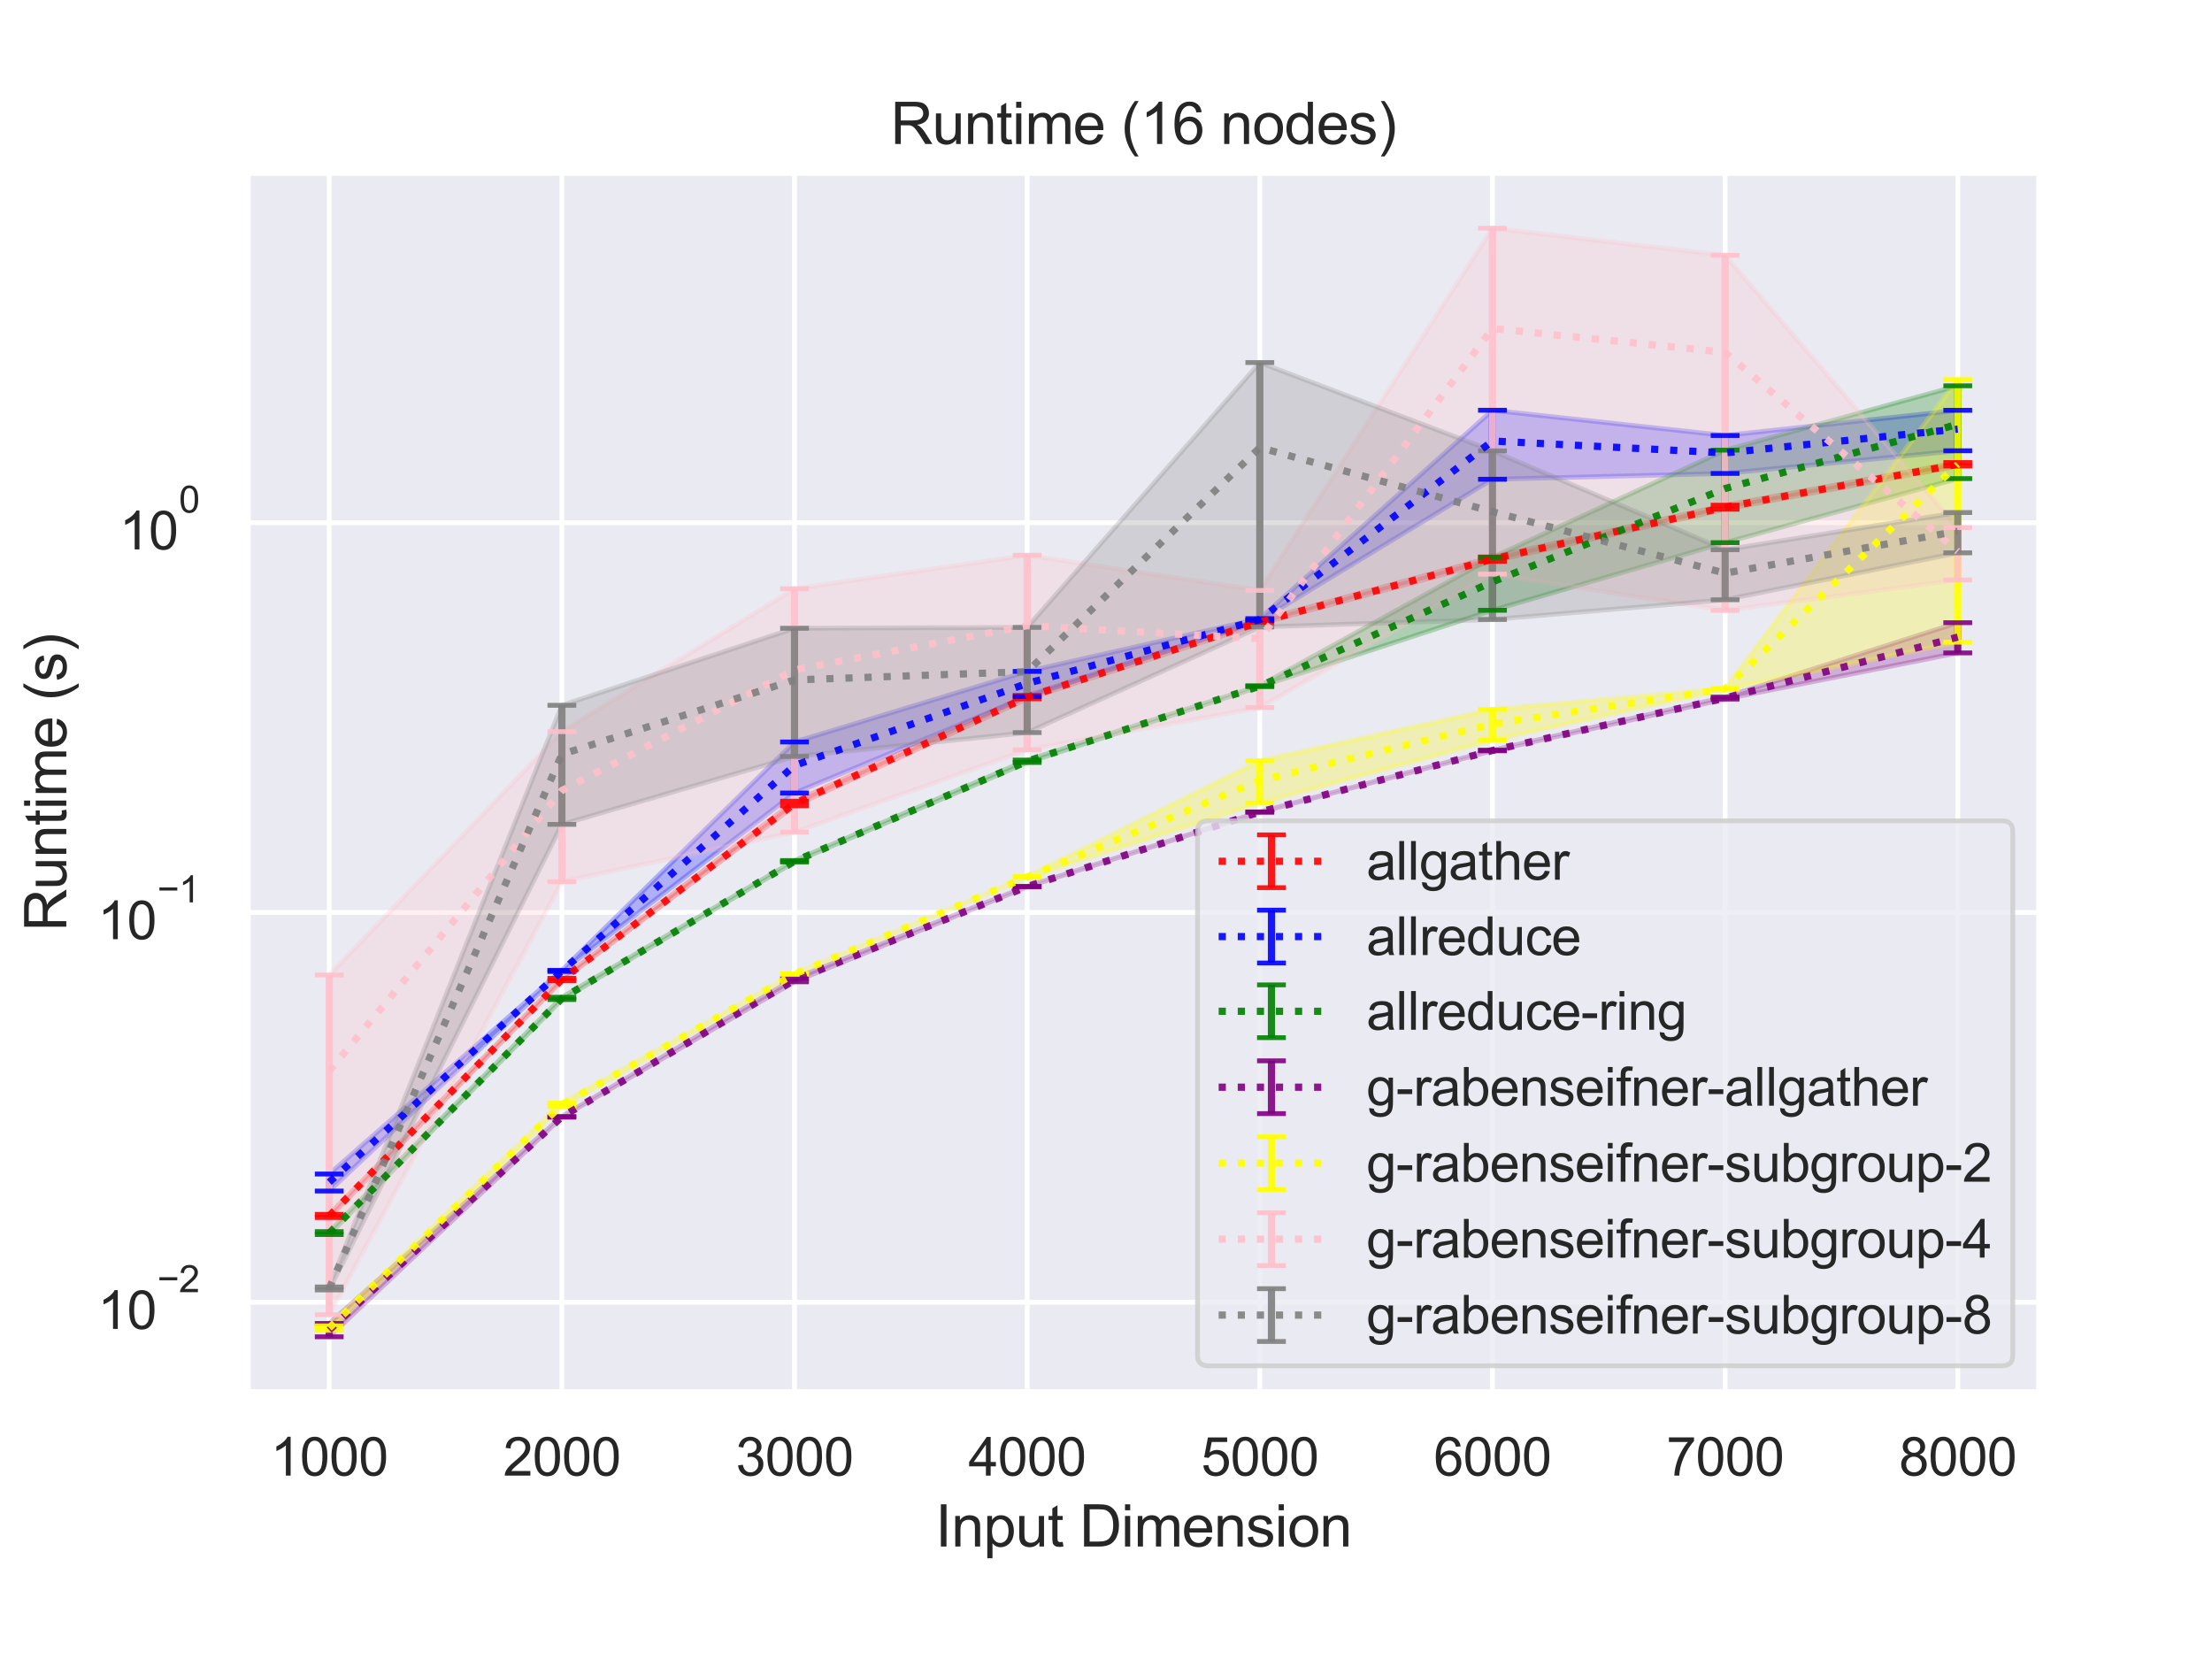 <?xml version="1.0" encoding="utf-8" standalone="no"?>
<!DOCTYPE svg PUBLIC "-//W3C//DTD SVG 1.1//EN"
  "http://www.w3.org/Graphics/SVG/1.1/DTD/svg11.dtd">
<svg height="345.6pt" version="1.1" viewBox="0 0 460.8 345.6" width="460.8pt" xmlns="http://www.w3.org/2000/svg" xmlns:xlink="http://www.w3.org/1999/xlink">
 <defs>
  <style type="text/css">*{stroke-linecap:butt;stroke-linejoin:round;}</style>
 </defs>
 <g id="figure_1">
  <g id="patch_1">
   <path d="M 0 345.6 
L 460.8 345.6 
L 460.8 0 
L 0 0 
z
" style="fill:#ffffff;"/>
  </g>
  <g id="axes_1">
   <g id="patch_2">
    <path d="M 51.62 290.02 
L 424.8 290.02 
L 424.8 36 
L 51.62 36 
z
" style="fill:#eaeaf2;"/>
   </g>
   <g id="matplotlib.axis_1">
    <g id="xtick_1">
     <g id="line2d_1">
      <path clip-path="url(#pfe30caf02a)" d="M 68.583 290.02 
L 68.583 36 
" style="fill:none;stroke:#ffffff;stroke-linecap:round;"/>
     </g>
     <g id="text_1">
      <!-- 1000 -->
      <g style="fill:#262626;" transform="translate(56.349 307.394)scale(0.11 -0.11)">
       <defs>
        <path d="M 2384 0 
L 1822 0 
L 1822 3584 
Q 1619 3391 1289 3197 
Q 959 3003 697 2906 
L 697 3450 
Q 1169 3672 1522 3987 
Q 1875 4303 2022 4600 
L 2384 4600 
L 2384 0 
z
" id="ArialMT-31" transform="scale(0.016)"/>
        <path d="M 266 2259 
Q 266 3072 433 3567 
Q 600 4063 929 4331 
Q 1259 4600 1759 4600 
Q 2128 4600 2406 4451 
Q 2684 4303 2865 4023 
Q 3047 3744 3150 3342 
Q 3253 2941 3253 2259 
Q 3253 1453 3087 958 
Q 2922 463 2592 192 
Q 2263 -78 1759 -78 
Q 1097 -78 719 397 
Q 266 969 266 2259 
z
M 844 2259 
Q 844 1131 1108 757 
Q 1372 384 1759 384 
Q 2147 384 2411 759 
Q 2675 1134 2675 2259 
Q 2675 3391 2411 3762 
Q 2147 4134 1753 4134 
Q 1366 4134 1134 3806 
Q 844 3388 844 2259 
z
" id="ArialMT-30" transform="scale(0.016)"/>
       </defs>
       <use xlink:href="#ArialMT-31"/>
       <use x="55.615" xlink:href="#ArialMT-30"/>
       <use x="111.23" xlink:href="#ArialMT-30"/>
       <use x="166.846" xlink:href="#ArialMT-30"/>
      </g>
     </g>
    </g>
    <g id="xtick_2">
     <g id="line2d_2">
      <path clip-path="url(#pfe30caf02a)" d="M 117.048 290.02 
L 117.048 36 
" style="fill:none;stroke:#ffffff;stroke-linecap:round;"/>
     </g>
     <g id="text_2">
      <!-- 2000 -->
      <g style="fill:#262626;" transform="translate(104.814 307.394)scale(0.11 -0.11)">
       <defs>
        <path d="M 3222 541 
L 3222 0 
L 194 0 
Q 188 203 259 391 
Q 375 700 629 1000 
Q 884 1300 1366 1694 
Q 2113 2306 2375 2664 
Q 2638 3022 2638 3341 
Q 2638 3675 2398 3904 
Q 2159 4134 1775 4134 
Q 1369 4134 1125 3890 
Q 881 3647 878 3216 
L 300 3275 
Q 359 3922 746 4261 
Q 1134 4600 1788 4600 
Q 2447 4600 2831 4234 
Q 3216 3869 3216 3328 
Q 3216 3053 3103 2787 
Q 2991 2522 2730 2228 
Q 2469 1934 1863 1422 
Q 1356 997 1212 845 
Q 1069 694 975 541 
L 3222 541 
z
" id="ArialMT-32" transform="scale(0.016)"/>
       </defs>
       <use xlink:href="#ArialMT-32"/>
       <use x="55.615" xlink:href="#ArialMT-30"/>
       <use x="111.23" xlink:href="#ArialMT-30"/>
       <use x="166.846" xlink:href="#ArialMT-30"/>
      </g>
     </g>
    </g>
    <g id="xtick_3">
     <g id="line2d_3">
      <path clip-path="url(#pfe30caf02a)" d="M 165.513 290.02 
L 165.513 36 
" style="fill:none;stroke:#ffffff;stroke-linecap:round;"/>
     </g>
     <g id="text_3">
      <!-- 3000 -->
      <g style="fill:#262626;" transform="translate(153.279 307.394)scale(0.11 -0.11)">
       <defs>
        <path d="M 269 1209 
L 831 1284 
Q 928 806 1161 595 
Q 1394 384 1728 384 
Q 2125 384 2398 659 
Q 2672 934 2672 1341 
Q 2672 1728 2419 1979 
Q 2166 2231 1775 2231 
Q 1616 2231 1378 2169 
L 1441 2663 
Q 1497 2656 1531 2656 
Q 1891 2656 2178 2843 
Q 2466 3031 2466 3422 
Q 2466 3731 2256 3934 
Q 2047 4138 1716 4138 
Q 1388 4138 1169 3931 
Q 950 3725 888 3313 
L 325 3413 
Q 428 3978 793 4289 
Q 1159 4600 1703 4600 
Q 2078 4600 2393 4439 
Q 2709 4278 2876 4000 
Q 3044 3722 3044 3409 
Q 3044 3113 2884 2869 
Q 2725 2625 2413 2481 
Q 2819 2388 3044 2092 
Q 3269 1797 3269 1353 
Q 3269 753 2831 336 
Q 2394 -81 1725 -81 
Q 1122 -81 723 278 
Q 325 638 269 1209 
z
" id="ArialMT-33" transform="scale(0.016)"/>
       </defs>
       <use xlink:href="#ArialMT-33"/>
       <use x="55.615" xlink:href="#ArialMT-30"/>
       <use x="111.23" xlink:href="#ArialMT-30"/>
       <use x="166.846" xlink:href="#ArialMT-30"/>
      </g>
     </g>
    </g>
    <g id="xtick_4">
     <g id="line2d_4">
      <path clip-path="url(#pfe30caf02a)" d="M 213.978 290.02 
L 213.978 36 
" style="fill:none;stroke:#ffffff;stroke-linecap:round;"/>
     </g>
     <g id="text_4">
      <!-- 4000 -->
      <g style="fill:#262626;" transform="translate(201.743 307.394)scale(0.11 -0.11)">
       <defs>
        <path d="M 2069 0 
L 2069 1097 
L 81 1097 
L 81 1613 
L 2172 4581 
L 2631 4581 
L 2631 1613 
L 3250 1613 
L 3250 1097 
L 2631 1097 
L 2631 0 
L 2069 0 
z
M 2069 1613 
L 2069 3678 
L 634 1613 
L 2069 1613 
z
" id="ArialMT-34" transform="scale(0.016)"/>
       </defs>
       <use xlink:href="#ArialMT-34"/>
       <use x="55.615" xlink:href="#ArialMT-30"/>
       <use x="111.23" xlink:href="#ArialMT-30"/>
       <use x="166.846" xlink:href="#ArialMT-30"/>
      </g>
     </g>
    </g>
    <g id="xtick_5">
     <g id="line2d_5">
      <path clip-path="url(#pfe30caf02a)" d="M 262.442 290.02 
L 262.442 36 
" style="fill:none;stroke:#ffffff;stroke-linecap:round;"/>
     </g>
     <g id="text_5">
      <!-- 5000 -->
      <g style="fill:#262626;" transform="translate(250.208 307.394)scale(0.11 -0.11)">
       <defs>
        <path d="M 266 1200 
L 856 1250 
Q 922 819 1161 601 
Q 1400 384 1738 384 
Q 2144 384 2425 690 
Q 2706 997 2706 1503 
Q 2706 1984 2436 2262 
Q 2166 2541 1728 2541 
Q 1456 2541 1237 2417 
Q 1019 2294 894 2097 
L 366 2166 
L 809 4519 
L 3088 4519 
L 3088 3981 
L 1259 3981 
L 1013 2750 
Q 1425 3038 1878 3038 
Q 2478 3038 2890 2622 
Q 3303 2206 3303 1553 
Q 3303 931 2941 478 
Q 2500 -78 1738 -78 
Q 1113 -78 717 272 
Q 322 622 266 1200 
z
" id="ArialMT-35" transform="scale(0.016)"/>
       </defs>
       <use xlink:href="#ArialMT-35"/>
       <use x="55.615" xlink:href="#ArialMT-30"/>
       <use x="111.23" xlink:href="#ArialMT-30"/>
       <use x="166.846" xlink:href="#ArialMT-30"/>
      </g>
     </g>
    </g>
    <g id="xtick_6">
     <g id="line2d_6">
      <path clip-path="url(#pfe30caf02a)" d="M 310.907 290.02 
L 310.907 36 
" style="fill:none;stroke:#ffffff;stroke-linecap:round;"/>
     </g>
     <g id="text_6">
      <!-- 6000 -->
      <g style="fill:#262626;" transform="translate(298.673 307.394)scale(0.11 -0.11)">
       <defs>
        <path d="M 3184 3459 
L 2625 3416 
Q 2550 3747 2413 3897 
Q 2184 4138 1850 4138 
Q 1581 4138 1378 3988 
Q 1113 3794 959 3422 
Q 806 3050 800 2363 
Q 1003 2672 1297 2822 
Q 1591 2972 1913 2972 
Q 2475 2972 2870 2558 
Q 3266 2144 3266 1488 
Q 3266 1056 3080 686 
Q 2894 316 2569 119 
Q 2244 -78 1831 -78 
Q 1128 -78 684 439 
Q 241 956 241 2144 
Q 241 3472 731 4075 
Q 1159 4600 1884 4600 
Q 2425 4600 2770 4297 
Q 3116 3994 3184 3459 
z
M 888 1484 
Q 888 1194 1011 928 
Q 1134 663 1356 523 
Q 1578 384 1822 384 
Q 2178 384 2434 671 
Q 2691 959 2691 1453 
Q 2691 1928 2437 2201 
Q 2184 2475 1800 2475 
Q 1419 2475 1153 2201 
Q 888 1928 888 1484 
z
" id="ArialMT-36" transform="scale(0.016)"/>
       </defs>
       <use xlink:href="#ArialMT-36"/>
       <use x="55.615" xlink:href="#ArialMT-30"/>
       <use x="111.23" xlink:href="#ArialMT-30"/>
       <use x="166.846" xlink:href="#ArialMT-30"/>
      </g>
     </g>
    </g>
    <g id="xtick_7">
     <g id="line2d_7">
      <path clip-path="url(#pfe30caf02a)" d="M 359.372 290.02 
L 359.372 36 
" style="fill:none;stroke:#ffffff;stroke-linecap:round;"/>
     </g>
     <g id="text_7">
      <!-- 7000 -->
      <g style="fill:#262626;" transform="translate(347.138 307.394)scale(0.11 -0.11)">
       <defs>
        <path d="M 303 3981 
L 303 4522 
L 3269 4522 
L 3269 4084 
Q 2831 3619 2401 2847 
Q 1972 2075 1738 1259 
Q 1569 684 1522 0 
L 944 0 
Q 953 541 1156 1306 
Q 1359 2072 1739 2783 
Q 2119 3494 2547 3981 
L 303 3981 
z
" id="ArialMT-37" transform="scale(0.016)"/>
       </defs>
       <use xlink:href="#ArialMT-37"/>
       <use x="55.615" xlink:href="#ArialMT-30"/>
       <use x="111.23" xlink:href="#ArialMT-30"/>
       <use x="166.846" xlink:href="#ArialMT-30"/>
      </g>
     </g>
    </g>
    <g id="xtick_8">
     <g id="line2d_8">
      <path clip-path="url(#pfe30caf02a)" d="M 407.837 290.02 
L 407.837 36 
" style="fill:none;stroke:#ffffff;stroke-linecap:round;"/>
     </g>
     <g id="text_8">
      <!-- 8000 -->
      <g style="fill:#262626;" transform="translate(395.603 307.394)scale(0.11 -0.11)">
       <defs>
        <path d="M 1131 2484 
Q 781 2613 612 2850 
Q 444 3088 444 3419 
Q 444 3919 803 4259 
Q 1163 4600 1759 4600 
Q 2359 4600 2725 4251 
Q 3091 3903 3091 3403 
Q 3091 3084 2923 2848 
Q 2756 2613 2416 2484 
Q 2838 2347 3058 2040 
Q 3278 1734 3278 1309 
Q 3278 722 2862 322 
Q 2447 -78 1769 -78 
Q 1091 -78 675 323 
Q 259 725 259 1325 
Q 259 1772 486 2073 
Q 713 2375 1131 2484 
z
M 1019 3438 
Q 1019 3113 1228 2906 
Q 1438 2700 1772 2700 
Q 2097 2700 2305 2904 
Q 2513 3109 2513 3406 
Q 2513 3716 2298 3927 
Q 2084 4138 1766 4138 
Q 1444 4138 1231 3931 
Q 1019 3725 1019 3438 
z
M 838 1322 
Q 838 1081 952 856 
Q 1066 631 1291 507 
Q 1516 384 1775 384 
Q 2178 384 2440 643 
Q 2703 903 2703 1303 
Q 2703 1709 2433 1975 
Q 2163 2241 1756 2241 
Q 1359 2241 1098 1978 
Q 838 1716 838 1322 
z
" id="ArialMT-38" transform="scale(0.016)"/>
       </defs>
       <use xlink:href="#ArialMT-38"/>
       <use x="55.615" xlink:href="#ArialMT-30"/>
       <use x="111.23" xlink:href="#ArialMT-30"/>
       <use x="166.846" xlink:href="#ArialMT-30"/>
      </g>
     </g>
    </g>
    <g id="text_9">
     <!-- Input Dimension -->
     <g style="fill:#262626;" transform="translate(194.856 322.169)scale(0.12 -0.12)">
      <defs>
       <path d="M 597 0 
L 597 4581 
L 1203 4581 
L 1203 0 
L 597 0 
z
" id="ArialMT-49" transform="scale(0.016)"/>
       <path d="M 422 0 
L 422 3319 
L 928 3319 
L 928 2847 
Q 1294 3394 1984 3394 
Q 2284 3394 2536 3286 
Q 2788 3178 2913 3003 
Q 3038 2828 3088 2588 
Q 3119 2431 3119 2041 
L 3119 0 
L 2556 0 
L 2556 2019 
Q 2556 2363 2490 2533 
Q 2425 2703 2258 2804 
Q 2091 2906 1866 2906 
Q 1506 2906 1245 2678 
Q 984 2450 984 1813 
L 984 0 
L 422 0 
z
" id="ArialMT-6e" transform="scale(0.016)"/>
       <path d="M 422 -1272 
L 422 3319 
L 934 3319 
L 934 2888 
Q 1116 3141 1344 3267 
Q 1572 3394 1897 3394 
Q 2322 3394 2647 3175 
Q 2972 2956 3137 2557 
Q 3303 2159 3303 1684 
Q 3303 1175 3120 767 
Q 2938 359 2589 142 
Q 2241 -75 1856 -75 
Q 1575 -75 1351 44 
Q 1128 163 984 344 
L 984 -1272 
L 422 -1272 
z
M 931 1641 
Q 931 1000 1190 694 
Q 1450 388 1819 388 
Q 2194 388 2461 705 
Q 2728 1022 2728 1688 
Q 2728 2322 2467 2637 
Q 2206 2953 1844 2953 
Q 1484 2953 1207 2617 
Q 931 2281 931 1641 
z
" id="ArialMT-70" transform="scale(0.016)"/>
       <path d="M 2597 0 
L 2597 488 
Q 2209 -75 1544 -75 
Q 1250 -75 995 37 
Q 741 150 617 320 
Q 494 491 444 738 
Q 409 903 409 1263 
L 409 3319 
L 972 3319 
L 972 1478 
Q 972 1038 1006 884 
Q 1059 663 1231 536 
Q 1403 409 1656 409 
Q 1909 409 2131 539 
Q 2353 669 2445 892 
Q 2538 1116 2538 1541 
L 2538 3319 
L 3100 3319 
L 3100 0 
L 2597 0 
z
" id="ArialMT-75" transform="scale(0.016)"/>
       <path d="M 1650 503 
L 1731 6 
Q 1494 -44 1306 -44 
Q 1000 -44 831 53 
Q 663 150 594 308 
Q 525 466 525 972 
L 525 2881 
L 113 2881 
L 113 3319 
L 525 3319 
L 525 4141 
L 1084 4478 
L 1084 3319 
L 1650 3319 
L 1650 2881 
L 1084 2881 
L 1084 941 
Q 1084 700 1114 631 
Q 1144 563 1211 522 
Q 1278 481 1403 481 
Q 1497 481 1650 503 
z
" id="ArialMT-74" transform="scale(0.016)"/>
       <path id="ArialMT-20" transform="scale(0.016)"/>
       <path d="M 494 0 
L 494 4581 
L 2072 4581 
Q 2606 4581 2888 4516 
Q 3281 4425 3559 4188 
Q 3922 3881 4101 3404 
Q 4281 2928 4281 2316 
Q 4281 1794 4159 1391 
Q 4038 988 3847 723 
Q 3656 459 3429 307 
Q 3203 156 2883 78 
Q 2563 0 2147 0 
L 494 0 
z
M 1100 541 
L 2078 541 
Q 2531 541 2789 625 
Q 3047 709 3200 863 
Q 3416 1078 3536 1442 
Q 3656 1806 3656 2325 
Q 3656 3044 3420 3430 
Q 3184 3816 2847 3947 
Q 2603 4041 2063 4041 
L 1100 4041 
L 1100 541 
z
" id="ArialMT-44" transform="scale(0.016)"/>
       <path d="M 425 3934 
L 425 4581 
L 988 4581 
L 988 3934 
L 425 3934 
z
M 425 0 
L 425 3319 
L 988 3319 
L 988 0 
L 425 0 
z
" id="ArialMT-69" transform="scale(0.016)"/>
       <path d="M 422 0 
L 422 3319 
L 925 3319 
L 925 2853 
Q 1081 3097 1340 3245 
Q 1600 3394 1931 3394 
Q 2300 3394 2536 3241 
Q 2772 3088 2869 2813 
Q 3263 3394 3894 3394 
Q 4388 3394 4653 3120 
Q 4919 2847 4919 2278 
L 4919 0 
L 4359 0 
L 4359 2091 
Q 4359 2428 4304 2576 
Q 4250 2725 4106 2815 
Q 3963 2906 3769 2906 
Q 3419 2906 3187 2673 
Q 2956 2441 2956 1928 
L 2956 0 
L 2394 0 
L 2394 2156 
Q 2394 2531 2256 2718 
Q 2119 2906 1806 2906 
Q 1569 2906 1367 2781 
Q 1166 2656 1075 2415 
Q 984 2175 984 1722 
L 984 0 
L 422 0 
z
" id="ArialMT-6d" transform="scale(0.016)"/>
       <path d="M 2694 1069 
L 3275 997 
Q 3138 488 2766 206 
Q 2394 -75 1816 -75 
Q 1088 -75 661 373 
Q 234 822 234 1631 
Q 234 2469 665 2931 
Q 1097 3394 1784 3394 
Q 2450 3394 2872 2941 
Q 3294 2488 3294 1666 
Q 3294 1616 3291 1516 
L 816 1516 
Q 847 969 1125 678 
Q 1403 388 1819 388 
Q 2128 388 2347 550 
Q 2566 713 2694 1069 
z
M 847 1978 
L 2700 1978 
Q 2663 2397 2488 2606 
Q 2219 2931 1791 2931 
Q 1403 2931 1139 2672 
Q 875 2413 847 1978 
z
" id="ArialMT-65" transform="scale(0.016)"/>
       <path d="M 197 991 
L 753 1078 
Q 800 744 1014 566 
Q 1228 388 1613 388 
Q 2000 388 2187 545 
Q 2375 703 2375 916 
Q 2375 1106 2209 1216 
Q 2094 1291 1634 1406 
Q 1016 1563 777 1677 
Q 538 1791 414 1992 
Q 291 2194 291 2438 
Q 291 2659 392 2848 
Q 494 3038 669 3163 
Q 800 3259 1026 3326 
Q 1253 3394 1513 3394 
Q 1903 3394 2198 3281 
Q 2494 3169 2634 2976 
Q 2775 2784 2828 2463 
L 2278 2388 
Q 2241 2644 2061 2787 
Q 1881 2931 1553 2931 
Q 1166 2931 1000 2803 
Q 834 2675 834 2503 
Q 834 2394 903 2306 
Q 972 2216 1119 2156 
Q 1203 2125 1616 2013 
Q 2213 1853 2448 1751 
Q 2684 1650 2818 1456 
Q 2953 1263 2953 975 
Q 2953 694 2789 445 
Q 2625 197 2315 61 
Q 2006 -75 1616 -75 
Q 969 -75 630 194 
Q 291 463 197 991 
z
" id="ArialMT-73" transform="scale(0.016)"/>
       <path d="M 213 1659 
Q 213 2581 725 3025 
Q 1153 3394 1769 3394 
Q 2453 3394 2887 2945 
Q 3322 2497 3322 1706 
Q 3322 1066 3130 698 
Q 2938 331 2570 128 
Q 2203 -75 1769 -75 
Q 1072 -75 642 372 
Q 213 819 213 1659 
z
M 791 1659 
Q 791 1022 1069 705 
Q 1347 388 1769 388 
Q 2188 388 2466 706 
Q 2744 1025 2744 1678 
Q 2744 2294 2464 2611 
Q 2184 2928 1769 2928 
Q 1347 2928 1069 2612 
Q 791 2297 791 1659 
z
" id="ArialMT-6f" transform="scale(0.016)"/>
      </defs>
      <use xlink:href="#ArialMT-49"/>
      <use x="27.783" xlink:href="#ArialMT-6e"/>
      <use x="83.398" xlink:href="#ArialMT-70"/>
      <use x="139.014" xlink:href="#ArialMT-75"/>
      <use x="194.629" xlink:href="#ArialMT-74"/>
      <use x="222.412" xlink:href="#ArialMT-20"/>
      <use x="250.195" xlink:href="#ArialMT-44"/>
      <use x="322.412" xlink:href="#ArialMT-69"/>
      <use x="344.629" xlink:href="#ArialMT-6d"/>
      <use x="427.93" xlink:href="#ArialMT-65"/>
      <use x="483.545" xlink:href="#ArialMT-6e"/>
      <use x="539.16" xlink:href="#ArialMT-73"/>
      <use x="589.16" xlink:href="#ArialMT-69"/>
      <use x="611.377" xlink:href="#ArialMT-6f"/>
      <use x="666.992" xlink:href="#ArialMT-6e"/>
     </g>
    </g>
   </g>
   <g id="matplotlib.axis_2">
    <g id="ytick_1">
     <g id="line2d_9">
      <path clip-path="url(#pfe30caf02a)" d="M 51.62 271.28 
L 424.8 271.28 
" style="fill:none;stroke:#ffffff;stroke-linecap:round;"/>
     </g>
     <g id="text_10">
      <!-- $\mathdefault{10^{-2}}$ -->
      <g style="fill:#262626;" transform="translate(20.34 276.951)scale(0.11 -0.11)">
       <defs>
        <path d="M 3381 1997 
L 356 1997 
L 356 2522 
L 3381 2522 
L 3381 1997 
z
" id="ArialMT-2212" transform="scale(0.016)"/>
       </defs>
       <use transform="translate(0 0.994)" xlink:href="#ArialMT-31"/>
       <use transform="translate(55.615 0.994)" xlink:href="#ArialMT-30"/>
       <use transform="translate(112.973 70.688)scale(0.7)" xlink:href="#ArialMT-2212"/>
       <use transform="translate(153.852 70.688)scale(0.7)" xlink:href="#ArialMT-32"/>
      </g>
     </g>
    </g>
    <g id="ytick_2">
     <g id="line2d_10">
      <path clip-path="url(#pfe30caf02a)" d="M 51.62 190.084 
L 424.8 190.084 
" style="fill:none;stroke:#ffffff;stroke-linecap:round;"/>
     </g>
     <g id="text_11">
      <!-- $\mathdefault{10^{-1}}$ -->
      <g style="fill:#262626;" transform="translate(20.34 195.756)scale(0.11 -0.11)">
       <use transform="translate(0 0.994)" xlink:href="#ArialMT-31"/>
       <use transform="translate(55.615 0.994)" xlink:href="#ArialMT-30"/>
       <use transform="translate(112.973 70.688)scale(0.7)" xlink:href="#ArialMT-2212"/>
       <use transform="translate(153.852 70.688)scale(0.7)" xlink:href="#ArialMT-31"/>
      </g>
     </g>
    </g>
    <g id="ytick_3">
     <g id="line2d_11">
      <path clip-path="url(#pfe30caf02a)" d="M 51.62 108.888 
L 424.8 108.888 
" style="fill:none;stroke:#ffffff;stroke-linecap:round;"/>
     </g>
     <g id="text_12">
      <!-- $\mathdefault{10^{0}}$ -->
      <g style="fill:#262626;" transform="translate(24.85 114.56)scale(0.11 -0.11)">
       <use transform="translate(0 0.994)" xlink:href="#ArialMT-31"/>
       <use transform="translate(55.615 0.994)" xlink:href="#ArialMT-30"/>
       <use transform="translate(112.973 70.688)scale(0.7)" xlink:href="#ArialMT-30"/>
      </g>
     </g>
    </g>
    <g id="ytick_4"/>
    <g id="ytick_5"/>
    <g id="ytick_6"/>
    <g id="ytick_7"/>
    <g id="ytick_8"/>
    <g id="ytick_9"/>
    <g id="ytick_10"/>
    <g id="ytick_11"/>
    <g id="ytick_12"/>
    <g id="ytick_13"/>
    <g id="ytick_14"/>
    <g id="ytick_15"/>
    <g id="ytick_16"/>
    <g id="ytick_17"/>
    <g id="ytick_18"/>
    <g id="ytick_19"/>
    <g id="ytick_20"/>
    <g id="ytick_21"/>
    <g id="ytick_22"/>
    <g id="ytick_23"/>
    <g id="ytick_24"/>
    <g id="ytick_25"/>
    <g id="ytick_26"/>
    <g id="ytick_27"/>
    <g id="ytick_28"/>
    <g id="ytick_29"/>
    <g id="text_13">
     <!-- Runtime (s) -->
     <g style="fill:#262626;" transform="translate(13.814 194.013)rotate(-90)scale(0.12 -0.12)">
      <defs>
       <path d="M 503 0 
L 503 4581 
L 2534 4581 
Q 3147 4581 3465 4457 
Q 3784 4334 3975 4021 
Q 4166 3709 4166 3331 
Q 4166 2844 3850 2509 
Q 3534 2175 2875 2084 
Q 3116 1969 3241 1856 
Q 3506 1613 3744 1247 
L 4541 0 
L 3778 0 
L 3172 953 
Q 2906 1366 2734 1584 
Q 2563 1803 2427 1890 
Q 2291 1978 2150 2013 
Q 2047 2034 1813 2034 
L 1109 2034 
L 1109 0 
L 503 0 
z
M 1109 2559 
L 2413 2559 
Q 2828 2559 3062 2645 
Q 3297 2731 3419 2920 
Q 3541 3109 3541 3331 
Q 3541 3656 3305 3865 
Q 3069 4075 2559 4075 
L 1109 4075 
L 1109 2559 
z
" id="ArialMT-52" transform="scale(0.016)"/>
       <path d="M 1497 -1347 
Q 1031 -759 709 28 
Q 388 816 388 1659 
Q 388 2403 628 3084 
Q 909 3875 1497 4659 
L 1900 4659 
Q 1522 4009 1400 3731 
Q 1209 3300 1100 2831 
Q 966 2247 966 1656 
Q 966 153 1900 -1347 
L 1497 -1347 
z
" id="ArialMT-28" transform="scale(0.016)"/>
       <path d="M 791 -1347 
L 388 -1347 
Q 1322 153 1322 1656 
Q 1322 2244 1188 2822 
Q 1081 3291 891 3722 
Q 769 4003 388 4659 
L 791 4659 
Q 1378 3875 1659 3084 
Q 1900 2403 1900 1659 
Q 1900 816 1576 28 
Q 1253 -759 791 -1347 
z
" id="ArialMT-29" transform="scale(0.016)"/>
      </defs>
      <use xlink:href="#ArialMT-52"/>
      <use x="72.217" xlink:href="#ArialMT-75"/>
      <use x="127.832" xlink:href="#ArialMT-6e"/>
      <use x="183.447" xlink:href="#ArialMT-74"/>
      <use x="211.23" xlink:href="#ArialMT-69"/>
      <use x="233.447" xlink:href="#ArialMT-6d"/>
      <use x="316.748" xlink:href="#ArialMT-65"/>
      <use x="372.363" xlink:href="#ArialMT-20"/>
      <use x="400.146" xlink:href="#ArialMT-28"/>
      <use x="433.447" xlink:href="#ArialMT-73"/>
      <use x="483.447" xlink:href="#ArialMT-29"/>
     </g>
    </g>
   </g>
   <g id="PolyCollection_1">
    <defs>
     <path d="M 68.583 -92.627 
L 68.583 -91.966 
L 117.048 -141.322 
L 165.513 -177.744 
L 213.978 -200.018 
L 262.442 -215.676 
L 310.907 -228.666 
L 359.372 -239.518 
L 407.837 -248.524 
L 407.837 -249.245 
L 407.837 -249.245 
L 359.372 -240.353 
L 310.907 -229.568 
L 262.442 -216.362 
L 213.978 -200.74 
L 165.513 -178.697 
L 117.048 -141.794 
L 68.583 -92.627 
z
" id="mb823af6710" style="stroke:#ff0000;stroke-opacity:0.25;"/>
    </defs>
    <g clip-path="url(#pfe30caf02a)">
     <use style="fill:#ff0000;fill-opacity:0.25;stroke:#ff0000;stroke-opacity:0.25;" x="0" xlink:href="#mb823af6710" y="345.6"/>
    </g>
   </g>
   <g id="PolyCollection_2">
    <defs>
     <path d="M 68.583 -101.033 
L 68.583 -97.489 
L 117.048 -143.22 
L 165.513 -180.402 
L 213.978 -200.497 
L 262.442 -216.326 
L 310.907 -245.758 
L 359.372 -246.973 
L 407.837 -251.693 
L 407.837 -260.124 
L 407.837 -260.124 
L 359.372 -254.879 
L 310.907 -260.137 
L 262.442 -216.727 
L 213.978 -205.737 
L 165.513 -191.035 
L 117.048 -143.464 
L 68.583 -101.033 
z
" id="m7a25e16de8" style="stroke:#0000ff;stroke-opacity:0.25;"/>
    </defs>
    <g clip-path="url(#pfe30caf02a)">
     <use style="fill:#0000ff;fill-opacity:0.25;stroke:#0000ff;stroke-opacity:0.25;" x="0" xlink:href="#m7a25e16de8" y="345.6"/>
    </g>
   </g>
   <g id="PolyCollection_3">
    <defs>
     <path d="M 68.583 -89.025 
L 68.583 -88.419 
L 117.048 -137.371 
L 165.513 -166.03 
L 213.978 -186.758 
L 262.442 -202.567 
L 310.907 -218.47 
L 359.372 -232.558 
L 407.837 -245.894 
L 407.837 -265.232 
L 407.837 -265.232 
L 359.372 -251.824 
L 310.907 -229.48 
L 262.442 -202.748 
L 213.978 -187.257 
L 165.513 -166.333 
L 117.048 -137.848 
L 68.583 -89.025 
z
" id="m2dcbec5936" style="stroke:#008000;stroke-opacity:0.25;"/>
    </defs>
    <g clip-path="url(#pfe30caf02a)">
     <use style="fill:#008000;fill-opacity:0.25;stroke:#008000;stroke-opacity:0.25;" x="0" xlink:href="#m2dcbec5936" y="345.6"/>
    </g>
   </g>
   <g id="PolyCollection_4">
    <defs>
     <path d="M 68.583 -69.898 
L 68.583 -67.126 
L 117.048 -112.879 
L 165.513 -141.08 
L 213.978 -160.867 
L 262.442 -176.414 
L 310.907 -189.197 
L 359.372 -199.974 
L 407.837 -209.587 
L 407.837 -215.878 
L 407.837 -215.878 
L 359.372 -200.384 
L 310.907 -189.323 
L 262.442 -176.463 
L 213.978 -160.956 
L 165.513 -141.789 
L 117.048 -113.006 
L 68.583 -69.898 
z
" id="md29678f417" style="stroke:#800080;stroke-opacity:0.25;"/>
    </defs>
    <g clip-path="url(#pfe30caf02a)">
     <use style="fill:#800080;fill-opacity:0.25;stroke:#800080;stroke-opacity:0.25;" x="0" xlink:href="#md29678f417" y="345.6"/>
    </g>
   </g>
   <g id="PolyCollection_5">
    <defs>
     <path d="M 68.583 -69.39 
L 68.583 -68.465 
L 117.048 -115.095 
L 165.513 -142.64 
L 213.978 -162.851 
L 262.442 -178.319 
L 310.907 -191.422 
L 359.372 -202.039 
L 407.837 -211.819 
L 407.837 -266.518 
L 407.837 -266.518 
L 359.372 -202.153 
L 310.907 -197.815 
L 262.442 -187.124 
L 213.978 -162.964 
L 165.513 -142.745 
L 117.048 -115.832 
L 68.583 -69.39 
z
" id="ma48da64900" style="stroke:#ffff00;stroke-opacity:0.25;"/>
    </defs>
    <g clip-path="url(#pfe30caf02a)">
     <use style="fill:#ffff00;fill-opacity:0.25;stroke:#ffff00;stroke-opacity:0.25;" x="0" xlink:href="#ma48da64900" y="345.6"/>
    </g>
   </g>
   <g id="PolyCollection_6">
    <defs>
     <path d="M 68.583 -142.482 
L 68.583 -71.722 
L 117.048 -161.929 
L 165.513 -172.246 
L 213.978 -189.376 
L 262.442 -198.211 
L 310.907 -226.002 
L 359.372 -218.438 
L 407.837 -224.774 
L 407.837 -235.689 
L 407.837 -235.689 
L 359.372 -292.411 
L 310.907 -298.054 
L 262.442 -222.607 
L 213.978 -229.938 
L 165.513 -222.954 
L 117.048 -193.184 
L 68.583 -142.482 
z
" id="mbc2e4ddf64" style="stroke:#ffc0cb;stroke-opacity:0.25;"/>
    </defs>
    <g clip-path="url(#pfe30caf02a)">
     <use style="fill:#ffc0cb;fill-opacity:0.25;stroke:#ffc0cb;stroke-opacity:0.25;" x="0" xlink:href="#mbc2e4ddf64" y="345.6"/>
    </g>
   </g>
   <g id="PolyCollection_7">
    <defs>
     <path d="M 68.583 -77.504 
L 68.583 -76.886 
L 117.048 -173.871 
L 165.513 -188.009 
L 213.978 -192.987 
L 262.442 -214.981 
L 310.907 -216.543 
L 359.372 -220.663 
L 407.837 -230.437 
L 407.837 -238.831 
L 407.837 -238.831 
L 359.372 -231.073 
L 310.907 -251.674 
L 262.442 -270.069 
L 213.978 -214.895 
L 165.513 -214.721 
L 117.048 -198.672 
L 68.583 -77.504 
z
" id="m566ad177ff" style="stroke:#808080;stroke-opacity:0.25;"/>
    </defs>
    <g clip-path="url(#pfe30caf02a)">
     <use style="fill:#808080;fill-opacity:0.25;stroke:#808080;stroke-opacity:0.25;" x="0" xlink:href="#m566ad177ff" y="345.6"/>
    </g>
   </g>
   <g id="LineCollection_1">
    <path clip-path="url(#pfe30caf02a)" d="M 68.583 253.634 
L 68.583 252.973 
" style="fill:none;stroke:#ff0000;stroke-opacity:0.9;stroke-width:1.5;"/>
    <path clip-path="url(#pfe30caf02a)" d="M 117.048 204.278 
L 117.048 203.806 
" style="fill:none;stroke:#ff0000;stroke-opacity:0.9;stroke-width:1.5;"/>
    <path clip-path="url(#pfe30caf02a)" d="M 165.513 167.856 
L 165.513 166.903 
" style="fill:none;stroke:#ff0000;stroke-opacity:0.9;stroke-width:1.5;"/>
    <path clip-path="url(#pfe30caf02a)" d="M 213.978 145.582 
L 213.978 144.86 
" style="fill:none;stroke:#ff0000;stroke-opacity:0.9;stroke-width:1.5;"/>
    <path clip-path="url(#pfe30caf02a)" d="M 262.442 129.924 
L 262.442 129.238 
" style="fill:none;stroke:#ff0000;stroke-opacity:0.9;stroke-width:1.5;"/>
    <path clip-path="url(#pfe30caf02a)" d="M 310.907 116.934 
L 310.907 116.032 
" style="fill:none;stroke:#ff0000;stroke-opacity:0.9;stroke-width:1.5;"/>
    <path clip-path="url(#pfe30caf02a)" d="M 359.372 106.082 
L 359.372 105.247 
" style="fill:none;stroke:#ff0000;stroke-opacity:0.9;stroke-width:1.5;"/>
    <path clip-path="url(#pfe30caf02a)" d="M 407.837 97.076 
L 407.837 96.355 
" style="fill:none;stroke:#ff0000;stroke-opacity:0.9;stroke-width:1.5;"/>
   </g>
   <g id="LineCollection_2">
    <path clip-path="url(#pfe30caf02a)" d="M 68.583 248.111 
L 68.583 244.567 
" style="fill:none;stroke:#0000ff;stroke-opacity:0.9;stroke-width:1.5;"/>
    <path clip-path="url(#pfe30caf02a)" d="M 117.048 202.38 
L 117.048 202.136 
" style="fill:none;stroke:#0000ff;stroke-opacity:0.9;stroke-width:1.5;"/>
    <path clip-path="url(#pfe30caf02a)" d="M 165.513 165.198 
L 165.513 154.565 
" style="fill:none;stroke:#0000ff;stroke-opacity:0.9;stroke-width:1.5;"/>
    <path clip-path="url(#pfe30caf02a)" d="M 213.978 145.103 
L 213.978 139.863 
" style="fill:none;stroke:#0000ff;stroke-opacity:0.9;stroke-width:1.5;"/>
    <path clip-path="url(#pfe30caf02a)" d="M 262.442 129.274 
L 262.442 128.873 
" style="fill:none;stroke:#0000ff;stroke-opacity:0.9;stroke-width:1.5;"/>
    <path clip-path="url(#pfe30caf02a)" d="M 310.907 99.842 
L 310.907 85.463 
" style="fill:none;stroke:#0000ff;stroke-opacity:0.9;stroke-width:1.5;"/>
    <path clip-path="url(#pfe30caf02a)" d="M 359.372 98.627 
L 359.372 90.721 
" style="fill:none;stroke:#0000ff;stroke-opacity:0.9;stroke-width:1.5;"/>
    <path clip-path="url(#pfe30caf02a)" d="M 407.837 93.907 
L 407.837 85.476 
" style="fill:none;stroke:#0000ff;stroke-opacity:0.9;stroke-width:1.5;"/>
   </g>
   <g id="LineCollection_3">
    <path clip-path="url(#pfe30caf02a)" d="M 68.583 257.181 
L 68.583 256.575 
" style="fill:none;stroke:#008000;stroke-opacity:0.9;stroke-width:1.5;"/>
    <path clip-path="url(#pfe30caf02a)" d="M 117.048 208.229 
L 117.048 207.752 
" style="fill:none;stroke:#008000;stroke-opacity:0.9;stroke-width:1.5;"/>
    <path clip-path="url(#pfe30caf02a)" d="M 165.513 179.57 
L 165.513 179.267 
" style="fill:none;stroke:#008000;stroke-opacity:0.9;stroke-width:1.5;"/>
    <path clip-path="url(#pfe30caf02a)" d="M 213.978 158.842 
L 213.978 158.343 
" style="fill:none;stroke:#008000;stroke-opacity:0.9;stroke-width:1.5;"/>
    <path clip-path="url(#pfe30caf02a)" d="M 262.442 143.033 
L 262.442 142.852 
" style="fill:none;stroke:#008000;stroke-opacity:0.9;stroke-width:1.5;"/>
    <path clip-path="url(#pfe30caf02a)" d="M 310.907 127.13 
L 310.907 116.12 
" style="fill:none;stroke:#008000;stroke-opacity:0.9;stroke-width:1.5;"/>
    <path clip-path="url(#pfe30caf02a)" d="M 359.372 113.042 
L 359.372 93.776 
" style="fill:none;stroke:#008000;stroke-opacity:0.9;stroke-width:1.5;"/>
    <path clip-path="url(#pfe30caf02a)" d="M 407.837 99.706 
L 407.837 80.368 
" style="fill:none;stroke:#008000;stroke-opacity:0.9;stroke-width:1.5;"/>
   </g>
   <g id="LineCollection_4">
    <path clip-path="url(#pfe30caf02a)" d="M 68.583 278.474 
L 68.583 275.702 
" style="fill:none;stroke:#800080;stroke-opacity:0.9;stroke-width:1.5;"/>
    <path clip-path="url(#pfe30caf02a)" d="M 117.048 232.721 
L 117.048 232.594 
" style="fill:none;stroke:#800080;stroke-opacity:0.9;stroke-width:1.5;"/>
    <path clip-path="url(#pfe30caf02a)" d="M 165.513 204.52 
L 165.513 203.811 
" style="fill:none;stroke:#800080;stroke-opacity:0.9;stroke-width:1.5;"/>
    <path clip-path="url(#pfe30caf02a)" d="M 213.978 184.733 
L 213.978 184.644 
" style="fill:none;stroke:#800080;stroke-opacity:0.9;stroke-width:1.5;"/>
    <path clip-path="url(#pfe30caf02a)" d="M 262.442 169.186 
L 262.442 169.137 
" style="fill:none;stroke:#800080;stroke-opacity:0.9;stroke-width:1.5;"/>
    <path clip-path="url(#pfe30caf02a)" d="M 310.907 156.403 
L 310.907 156.277 
" style="fill:none;stroke:#800080;stroke-opacity:0.9;stroke-width:1.5;"/>
    <path clip-path="url(#pfe30caf02a)" d="M 359.372 145.626 
L 359.372 145.216 
" style="fill:none;stroke:#800080;stroke-opacity:0.9;stroke-width:1.5;"/>
    <path clip-path="url(#pfe30caf02a)" d="M 407.837 136.013 
L 407.837 129.722 
" style="fill:none;stroke:#800080;stroke-opacity:0.9;stroke-width:1.5;"/>
   </g>
   <g id="LineCollection_5">
    <path clip-path="url(#pfe30caf02a)" d="M 68.583 277.135 
L 68.583 276.21 
" style="fill:none;stroke:#ffff00;stroke-opacity:0.9;stroke-width:1.5;"/>
    <path clip-path="url(#pfe30caf02a)" d="M 117.048 230.505 
L 117.048 229.768 
" style="fill:none;stroke:#ffff00;stroke-opacity:0.9;stroke-width:1.5;"/>
    <path clip-path="url(#pfe30caf02a)" d="M 165.513 202.96 
L 165.513 202.855 
" style="fill:none;stroke:#ffff00;stroke-opacity:0.9;stroke-width:1.5;"/>
    <path clip-path="url(#pfe30caf02a)" d="M 213.978 182.749 
L 213.978 182.636 
" style="fill:none;stroke:#ffff00;stroke-opacity:0.9;stroke-width:1.5;"/>
    <path clip-path="url(#pfe30caf02a)" d="M 262.442 167.281 
L 262.442 158.476 
" style="fill:none;stroke:#ffff00;stroke-opacity:0.9;stroke-width:1.5;"/>
    <path clip-path="url(#pfe30caf02a)" d="M 310.907 154.178 
L 310.907 147.785 
" style="fill:none;stroke:#ffff00;stroke-opacity:0.9;stroke-width:1.5;"/>
    <path clip-path="url(#pfe30caf02a)" d="M 359.372 143.561 
L 359.372 143.447 
" style="fill:none;stroke:#ffff00;stroke-opacity:0.9;stroke-width:1.5;"/>
    <path clip-path="url(#pfe30caf02a)" d="M 407.837 133.781 
L 407.837 79.082 
" style="fill:none;stroke:#ffff00;stroke-opacity:0.9;stroke-width:1.5;"/>
   </g>
   <g id="LineCollection_6">
    <path clip-path="url(#pfe30caf02a)" d="M 68.583 273.878 
L 68.583 203.118 
" style="fill:none;stroke:#ffc0cb;stroke-opacity:0.9;stroke-width:1.5;"/>
    <path clip-path="url(#pfe30caf02a)" d="M 117.048 183.671 
L 117.048 152.416 
" style="fill:none;stroke:#ffc0cb;stroke-opacity:0.9;stroke-width:1.5;"/>
    <path clip-path="url(#pfe30caf02a)" d="M 165.513 173.354 
L 165.513 122.646 
" style="fill:none;stroke:#ffc0cb;stroke-opacity:0.9;stroke-width:1.5;"/>
    <path clip-path="url(#pfe30caf02a)" d="M 213.978 156.224 
L 213.978 115.662 
" style="fill:none;stroke:#ffc0cb;stroke-opacity:0.9;stroke-width:1.5;"/>
    <path clip-path="url(#pfe30caf02a)" d="M 262.442 147.389 
L 262.442 122.993 
" style="fill:none;stroke:#ffc0cb;stroke-opacity:0.9;stroke-width:1.5;"/>
    <path clip-path="url(#pfe30caf02a)" d="M 310.907 119.598 
L 310.907 47.546 
" style="fill:none;stroke:#ffc0cb;stroke-opacity:0.9;stroke-width:1.5;"/>
    <path clip-path="url(#pfe30caf02a)" d="M 359.372 127.162 
L 359.372 53.189 
" style="fill:none;stroke:#ffc0cb;stroke-opacity:0.9;stroke-width:1.5;"/>
    <path clip-path="url(#pfe30caf02a)" d="M 407.837 120.826 
L 407.837 109.911 
" style="fill:none;stroke:#ffc0cb;stroke-opacity:0.9;stroke-width:1.5;"/>
   </g>
   <g id="LineCollection_7">
    <path clip-path="url(#pfe30caf02a)" d="M 68.583 268.714 
L 68.583 268.096 
" style="fill:none;stroke:#808080;stroke-opacity:0.9;stroke-width:1.5;"/>
    <path clip-path="url(#pfe30caf02a)" d="M 117.048 171.729 
L 117.048 146.928 
" style="fill:none;stroke:#808080;stroke-opacity:0.9;stroke-width:1.5;"/>
    <path clip-path="url(#pfe30caf02a)" d="M 165.513 157.591 
L 165.513 130.879 
" style="fill:none;stroke:#808080;stroke-opacity:0.9;stroke-width:1.5;"/>
    <path clip-path="url(#pfe30caf02a)" d="M 213.978 152.613 
L 213.978 130.705 
" style="fill:none;stroke:#808080;stroke-opacity:0.9;stroke-width:1.5;"/>
    <path clip-path="url(#pfe30caf02a)" d="M 262.442 130.619 
L 262.442 75.531 
" style="fill:none;stroke:#808080;stroke-opacity:0.9;stroke-width:1.5;"/>
    <path clip-path="url(#pfe30caf02a)" d="M 310.907 129.057 
L 310.907 93.926 
" style="fill:none;stroke:#808080;stroke-opacity:0.9;stroke-width:1.5;"/>
    <path clip-path="url(#pfe30caf02a)" d="M 359.372 124.936 
L 359.372 114.527 
" style="fill:none;stroke:#808080;stroke-opacity:0.9;stroke-width:1.5;"/>
    <path clip-path="url(#pfe30caf02a)" d="M 407.837 115.163 
L 407.837 106.769 
" style="fill:none;stroke:#808080;stroke-opacity:0.9;stroke-width:1.5;"/>
   </g>
   <g id="line2d_12">
    <defs>
     <path d="M 3 0 
L -3 -0 
" id="m8120013ca9" style="stroke:#ff0000;stroke-opacity:0.9;"/>
    </defs>
    <g clip-path="url(#pfe30caf02a)">
     <use style="fill:#ff0000;fill-opacity:0.9;stroke:#ff0000;stroke-opacity:0.9;" x="68.583" xlink:href="#m8120013ca9" y="253.634"/>
     <use style="fill:#ff0000;fill-opacity:0.9;stroke:#ff0000;stroke-opacity:0.9;" x="117.048" xlink:href="#m8120013ca9" y="204.278"/>
     <use style="fill:#ff0000;fill-opacity:0.9;stroke:#ff0000;stroke-opacity:0.9;" x="165.513" xlink:href="#m8120013ca9" y="167.856"/>
     <use style="fill:#ff0000;fill-opacity:0.9;stroke:#ff0000;stroke-opacity:0.9;" x="213.978" xlink:href="#m8120013ca9" y="145.582"/>
     <use style="fill:#ff0000;fill-opacity:0.9;stroke:#ff0000;stroke-opacity:0.9;" x="262.442" xlink:href="#m8120013ca9" y="129.924"/>
     <use style="fill:#ff0000;fill-opacity:0.9;stroke:#ff0000;stroke-opacity:0.9;" x="310.907" xlink:href="#m8120013ca9" y="116.934"/>
     <use style="fill:#ff0000;fill-opacity:0.9;stroke:#ff0000;stroke-opacity:0.9;" x="359.372" xlink:href="#m8120013ca9" y="106.082"/>
     <use style="fill:#ff0000;fill-opacity:0.9;stroke:#ff0000;stroke-opacity:0.9;" x="407.837" xlink:href="#m8120013ca9" y="97.076"/>
    </g>
   </g>
   <g id="line2d_13">
    <g clip-path="url(#pfe30caf02a)">
     <use style="fill:#ff0000;fill-opacity:0.9;stroke:#ff0000;stroke-opacity:0.9;" x="68.583" xlink:href="#m8120013ca9" y="252.973"/>
     <use style="fill:#ff0000;fill-opacity:0.9;stroke:#ff0000;stroke-opacity:0.9;" x="117.048" xlink:href="#m8120013ca9" y="203.806"/>
     <use style="fill:#ff0000;fill-opacity:0.9;stroke:#ff0000;stroke-opacity:0.9;" x="165.513" xlink:href="#m8120013ca9" y="166.903"/>
     <use style="fill:#ff0000;fill-opacity:0.9;stroke:#ff0000;stroke-opacity:0.9;" x="213.978" xlink:href="#m8120013ca9" y="144.86"/>
     <use style="fill:#ff0000;fill-opacity:0.9;stroke:#ff0000;stroke-opacity:0.9;" x="262.442" xlink:href="#m8120013ca9" y="129.238"/>
     <use style="fill:#ff0000;fill-opacity:0.9;stroke:#ff0000;stroke-opacity:0.9;" x="310.907" xlink:href="#m8120013ca9" y="116.032"/>
     <use style="fill:#ff0000;fill-opacity:0.9;stroke:#ff0000;stroke-opacity:0.9;" x="359.372" xlink:href="#m8120013ca9" y="105.247"/>
     <use style="fill:#ff0000;fill-opacity:0.9;stroke:#ff0000;stroke-opacity:0.9;" x="407.837" xlink:href="#m8120013ca9" y="96.355"/>
    </g>
   </g>
   <g id="line2d_14">
    <defs>
     <path d="M 3 0 
L -3 -0 
" id="m316f6ca45f" style="stroke:#0000ff;stroke-opacity:0.9;"/>
    </defs>
    <g clip-path="url(#pfe30caf02a)">
     <use style="fill:#0000ff;fill-opacity:0.9;stroke:#0000ff;stroke-opacity:0.9;" x="68.583" xlink:href="#m316f6ca45f" y="248.111"/>
     <use style="fill:#0000ff;fill-opacity:0.9;stroke:#0000ff;stroke-opacity:0.9;" x="117.048" xlink:href="#m316f6ca45f" y="202.38"/>
     <use style="fill:#0000ff;fill-opacity:0.9;stroke:#0000ff;stroke-opacity:0.9;" x="165.513" xlink:href="#m316f6ca45f" y="165.198"/>
     <use style="fill:#0000ff;fill-opacity:0.9;stroke:#0000ff;stroke-opacity:0.9;" x="213.978" xlink:href="#m316f6ca45f" y="145.103"/>
     <use style="fill:#0000ff;fill-opacity:0.9;stroke:#0000ff;stroke-opacity:0.9;" x="262.442" xlink:href="#m316f6ca45f" y="129.274"/>
     <use style="fill:#0000ff;fill-opacity:0.9;stroke:#0000ff;stroke-opacity:0.9;" x="310.907" xlink:href="#m316f6ca45f" y="99.842"/>
     <use style="fill:#0000ff;fill-opacity:0.9;stroke:#0000ff;stroke-opacity:0.9;" x="359.372" xlink:href="#m316f6ca45f" y="98.627"/>
     <use style="fill:#0000ff;fill-opacity:0.9;stroke:#0000ff;stroke-opacity:0.9;" x="407.837" xlink:href="#m316f6ca45f" y="93.907"/>
    </g>
   </g>
   <g id="line2d_15">
    <g clip-path="url(#pfe30caf02a)">
     <use style="fill:#0000ff;fill-opacity:0.9;stroke:#0000ff;stroke-opacity:0.9;" x="68.583" xlink:href="#m316f6ca45f" y="244.567"/>
     <use style="fill:#0000ff;fill-opacity:0.9;stroke:#0000ff;stroke-opacity:0.9;" x="117.048" xlink:href="#m316f6ca45f" y="202.136"/>
     <use style="fill:#0000ff;fill-opacity:0.9;stroke:#0000ff;stroke-opacity:0.9;" x="165.513" xlink:href="#m316f6ca45f" y="154.565"/>
     <use style="fill:#0000ff;fill-opacity:0.9;stroke:#0000ff;stroke-opacity:0.9;" x="213.978" xlink:href="#m316f6ca45f" y="139.863"/>
     <use style="fill:#0000ff;fill-opacity:0.9;stroke:#0000ff;stroke-opacity:0.9;" x="262.442" xlink:href="#m316f6ca45f" y="128.873"/>
     <use style="fill:#0000ff;fill-opacity:0.9;stroke:#0000ff;stroke-opacity:0.9;" x="310.907" xlink:href="#m316f6ca45f" y="85.463"/>
     <use style="fill:#0000ff;fill-opacity:0.9;stroke:#0000ff;stroke-opacity:0.9;" x="359.372" xlink:href="#m316f6ca45f" y="90.721"/>
     <use style="fill:#0000ff;fill-opacity:0.9;stroke:#0000ff;stroke-opacity:0.9;" x="407.837" xlink:href="#m316f6ca45f" y="85.476"/>
    </g>
   </g>
   <g id="line2d_16">
    <defs>
     <path d="M 3 0 
L -3 -0 
" id="m89f857623c" style="stroke:#008000;stroke-opacity:0.9;"/>
    </defs>
    <g clip-path="url(#pfe30caf02a)">
     <use style="fill:#008000;fill-opacity:0.9;stroke:#008000;stroke-opacity:0.9;" x="68.583" xlink:href="#m89f857623c" y="257.181"/>
     <use style="fill:#008000;fill-opacity:0.9;stroke:#008000;stroke-opacity:0.9;" x="117.048" xlink:href="#m89f857623c" y="208.229"/>
     <use style="fill:#008000;fill-opacity:0.9;stroke:#008000;stroke-opacity:0.9;" x="165.513" xlink:href="#m89f857623c" y="179.57"/>
     <use style="fill:#008000;fill-opacity:0.9;stroke:#008000;stroke-opacity:0.9;" x="213.978" xlink:href="#m89f857623c" y="158.842"/>
     <use style="fill:#008000;fill-opacity:0.9;stroke:#008000;stroke-opacity:0.9;" x="262.442" xlink:href="#m89f857623c" y="143.033"/>
     <use style="fill:#008000;fill-opacity:0.9;stroke:#008000;stroke-opacity:0.9;" x="310.907" xlink:href="#m89f857623c" y="127.13"/>
     <use style="fill:#008000;fill-opacity:0.9;stroke:#008000;stroke-opacity:0.9;" x="359.372" xlink:href="#m89f857623c" y="113.042"/>
     <use style="fill:#008000;fill-opacity:0.9;stroke:#008000;stroke-opacity:0.9;" x="407.837" xlink:href="#m89f857623c" y="99.706"/>
    </g>
   </g>
   <g id="line2d_17">
    <g clip-path="url(#pfe30caf02a)">
     <use style="fill:#008000;fill-opacity:0.9;stroke:#008000;stroke-opacity:0.9;" x="68.583" xlink:href="#m89f857623c" y="256.575"/>
     <use style="fill:#008000;fill-opacity:0.9;stroke:#008000;stroke-opacity:0.9;" x="117.048" xlink:href="#m89f857623c" y="207.752"/>
     <use style="fill:#008000;fill-opacity:0.9;stroke:#008000;stroke-opacity:0.9;" x="165.513" xlink:href="#m89f857623c" y="179.267"/>
     <use style="fill:#008000;fill-opacity:0.9;stroke:#008000;stroke-opacity:0.9;" x="213.978" xlink:href="#m89f857623c" y="158.343"/>
     <use style="fill:#008000;fill-opacity:0.9;stroke:#008000;stroke-opacity:0.9;" x="262.442" xlink:href="#m89f857623c" y="142.852"/>
     <use style="fill:#008000;fill-opacity:0.9;stroke:#008000;stroke-opacity:0.9;" x="310.907" xlink:href="#m89f857623c" y="116.12"/>
     <use style="fill:#008000;fill-opacity:0.9;stroke:#008000;stroke-opacity:0.9;" x="359.372" xlink:href="#m89f857623c" y="93.776"/>
     <use style="fill:#008000;fill-opacity:0.9;stroke:#008000;stroke-opacity:0.9;" x="407.837" xlink:href="#m89f857623c" y="80.368"/>
    </g>
   </g>
   <g id="line2d_18">
    <defs>
     <path d="M 3 0 
L -3 -0 
" id="m1d896b8246" style="stroke:#800080;stroke-opacity:0.9;"/>
    </defs>
    <g clip-path="url(#pfe30caf02a)">
     <use style="fill:#800080;fill-opacity:0.9;stroke:#800080;stroke-opacity:0.9;" x="68.583" xlink:href="#m1d896b8246" y="278.474"/>
     <use style="fill:#800080;fill-opacity:0.9;stroke:#800080;stroke-opacity:0.9;" x="117.048" xlink:href="#m1d896b8246" y="232.721"/>
     <use style="fill:#800080;fill-opacity:0.9;stroke:#800080;stroke-opacity:0.9;" x="165.513" xlink:href="#m1d896b8246" y="204.52"/>
     <use style="fill:#800080;fill-opacity:0.9;stroke:#800080;stroke-opacity:0.9;" x="213.978" xlink:href="#m1d896b8246" y="184.733"/>
     <use style="fill:#800080;fill-opacity:0.9;stroke:#800080;stroke-opacity:0.9;" x="262.442" xlink:href="#m1d896b8246" y="169.186"/>
     <use style="fill:#800080;fill-opacity:0.9;stroke:#800080;stroke-opacity:0.9;" x="310.907" xlink:href="#m1d896b8246" y="156.403"/>
     <use style="fill:#800080;fill-opacity:0.9;stroke:#800080;stroke-opacity:0.9;" x="359.372" xlink:href="#m1d896b8246" y="145.626"/>
     <use style="fill:#800080;fill-opacity:0.9;stroke:#800080;stroke-opacity:0.9;" x="407.837" xlink:href="#m1d896b8246" y="136.013"/>
    </g>
   </g>
   <g id="line2d_19">
    <g clip-path="url(#pfe30caf02a)">
     <use style="fill:#800080;fill-opacity:0.9;stroke:#800080;stroke-opacity:0.9;" x="68.583" xlink:href="#m1d896b8246" y="275.702"/>
     <use style="fill:#800080;fill-opacity:0.9;stroke:#800080;stroke-opacity:0.9;" x="117.048" xlink:href="#m1d896b8246" y="232.594"/>
     <use style="fill:#800080;fill-opacity:0.9;stroke:#800080;stroke-opacity:0.9;" x="165.513" xlink:href="#m1d896b8246" y="203.811"/>
     <use style="fill:#800080;fill-opacity:0.9;stroke:#800080;stroke-opacity:0.9;" x="213.978" xlink:href="#m1d896b8246" y="184.644"/>
     <use style="fill:#800080;fill-opacity:0.9;stroke:#800080;stroke-opacity:0.9;" x="262.442" xlink:href="#m1d896b8246" y="169.137"/>
     <use style="fill:#800080;fill-opacity:0.9;stroke:#800080;stroke-opacity:0.9;" x="310.907" xlink:href="#m1d896b8246" y="156.277"/>
     <use style="fill:#800080;fill-opacity:0.9;stroke:#800080;stroke-opacity:0.9;" x="359.372" xlink:href="#m1d896b8246" y="145.216"/>
     <use style="fill:#800080;fill-opacity:0.9;stroke:#800080;stroke-opacity:0.9;" x="407.837" xlink:href="#m1d896b8246" y="129.722"/>
    </g>
   </g>
   <g id="line2d_20">
    <defs>
     <path d="M 3 0 
L -3 -0 
" id="m26cd9cd5c6" style="stroke:#ffff00;stroke-opacity:0.9;"/>
    </defs>
    <g clip-path="url(#pfe30caf02a)">
     <use style="fill:#ffff00;fill-opacity:0.9;stroke:#ffff00;stroke-opacity:0.9;" x="68.583" xlink:href="#m26cd9cd5c6" y="277.135"/>
     <use style="fill:#ffff00;fill-opacity:0.9;stroke:#ffff00;stroke-opacity:0.9;" x="117.048" xlink:href="#m26cd9cd5c6" y="230.505"/>
     <use style="fill:#ffff00;fill-opacity:0.9;stroke:#ffff00;stroke-opacity:0.9;" x="165.513" xlink:href="#m26cd9cd5c6" y="202.96"/>
     <use style="fill:#ffff00;fill-opacity:0.9;stroke:#ffff00;stroke-opacity:0.9;" x="213.978" xlink:href="#m26cd9cd5c6" y="182.749"/>
     <use style="fill:#ffff00;fill-opacity:0.9;stroke:#ffff00;stroke-opacity:0.9;" x="262.442" xlink:href="#m26cd9cd5c6" y="167.281"/>
     <use style="fill:#ffff00;fill-opacity:0.9;stroke:#ffff00;stroke-opacity:0.9;" x="310.907" xlink:href="#m26cd9cd5c6" y="154.178"/>
     <use style="fill:#ffff00;fill-opacity:0.9;stroke:#ffff00;stroke-opacity:0.9;" x="359.372" xlink:href="#m26cd9cd5c6" y="143.561"/>
     <use style="fill:#ffff00;fill-opacity:0.9;stroke:#ffff00;stroke-opacity:0.9;" x="407.837" xlink:href="#m26cd9cd5c6" y="133.781"/>
    </g>
   </g>
   <g id="line2d_21">
    <g clip-path="url(#pfe30caf02a)">
     <use style="fill:#ffff00;fill-opacity:0.9;stroke:#ffff00;stroke-opacity:0.9;" x="68.583" xlink:href="#m26cd9cd5c6" y="276.21"/>
     <use style="fill:#ffff00;fill-opacity:0.9;stroke:#ffff00;stroke-opacity:0.9;" x="117.048" xlink:href="#m26cd9cd5c6" y="229.768"/>
     <use style="fill:#ffff00;fill-opacity:0.9;stroke:#ffff00;stroke-opacity:0.9;" x="165.513" xlink:href="#m26cd9cd5c6" y="202.855"/>
     <use style="fill:#ffff00;fill-opacity:0.9;stroke:#ffff00;stroke-opacity:0.9;" x="213.978" xlink:href="#m26cd9cd5c6" y="182.636"/>
     <use style="fill:#ffff00;fill-opacity:0.9;stroke:#ffff00;stroke-opacity:0.9;" x="262.442" xlink:href="#m26cd9cd5c6" y="158.476"/>
     <use style="fill:#ffff00;fill-opacity:0.9;stroke:#ffff00;stroke-opacity:0.9;" x="310.907" xlink:href="#m26cd9cd5c6" y="147.785"/>
     <use style="fill:#ffff00;fill-opacity:0.9;stroke:#ffff00;stroke-opacity:0.9;" x="359.372" xlink:href="#m26cd9cd5c6" y="143.447"/>
     <use style="fill:#ffff00;fill-opacity:0.9;stroke:#ffff00;stroke-opacity:0.9;" x="407.837" xlink:href="#m26cd9cd5c6" y="79.082"/>
    </g>
   </g>
   <g id="line2d_22">
    <defs>
     <path d="M 3 0 
L -3 -0 
" id="mebaf82334a" style="stroke:#ffc0cb;stroke-opacity:0.9;"/>
    </defs>
    <g clip-path="url(#pfe30caf02a)">
     <use style="fill:#ffc0cb;fill-opacity:0.9;stroke:#ffc0cb;stroke-opacity:0.9;" x="68.583" xlink:href="#mebaf82334a" y="273.878"/>
     <use style="fill:#ffc0cb;fill-opacity:0.9;stroke:#ffc0cb;stroke-opacity:0.9;" x="117.048" xlink:href="#mebaf82334a" y="183.671"/>
     <use style="fill:#ffc0cb;fill-opacity:0.9;stroke:#ffc0cb;stroke-opacity:0.9;" x="165.513" xlink:href="#mebaf82334a" y="173.354"/>
     <use style="fill:#ffc0cb;fill-opacity:0.9;stroke:#ffc0cb;stroke-opacity:0.9;" x="213.978" xlink:href="#mebaf82334a" y="156.224"/>
     <use style="fill:#ffc0cb;fill-opacity:0.9;stroke:#ffc0cb;stroke-opacity:0.9;" x="262.442" xlink:href="#mebaf82334a" y="147.389"/>
     <use style="fill:#ffc0cb;fill-opacity:0.9;stroke:#ffc0cb;stroke-opacity:0.9;" x="310.907" xlink:href="#mebaf82334a" y="119.598"/>
     <use style="fill:#ffc0cb;fill-opacity:0.9;stroke:#ffc0cb;stroke-opacity:0.9;" x="359.372" xlink:href="#mebaf82334a" y="127.162"/>
     <use style="fill:#ffc0cb;fill-opacity:0.9;stroke:#ffc0cb;stroke-opacity:0.9;" x="407.837" xlink:href="#mebaf82334a" y="120.826"/>
    </g>
   </g>
   <g id="line2d_23">
    <g clip-path="url(#pfe30caf02a)">
     <use style="fill:#ffc0cb;fill-opacity:0.9;stroke:#ffc0cb;stroke-opacity:0.9;" x="68.583" xlink:href="#mebaf82334a" y="203.118"/>
     <use style="fill:#ffc0cb;fill-opacity:0.9;stroke:#ffc0cb;stroke-opacity:0.9;" x="117.048" xlink:href="#mebaf82334a" y="152.416"/>
     <use style="fill:#ffc0cb;fill-opacity:0.9;stroke:#ffc0cb;stroke-opacity:0.9;" x="165.513" xlink:href="#mebaf82334a" y="122.646"/>
     <use style="fill:#ffc0cb;fill-opacity:0.9;stroke:#ffc0cb;stroke-opacity:0.9;" x="213.978" xlink:href="#mebaf82334a" y="115.662"/>
     <use style="fill:#ffc0cb;fill-opacity:0.9;stroke:#ffc0cb;stroke-opacity:0.9;" x="262.442" xlink:href="#mebaf82334a" y="122.993"/>
     <use style="fill:#ffc0cb;fill-opacity:0.9;stroke:#ffc0cb;stroke-opacity:0.9;" x="310.907" xlink:href="#mebaf82334a" y="47.546"/>
     <use style="fill:#ffc0cb;fill-opacity:0.9;stroke:#ffc0cb;stroke-opacity:0.9;" x="359.372" xlink:href="#mebaf82334a" y="53.189"/>
     <use style="fill:#ffc0cb;fill-opacity:0.9;stroke:#ffc0cb;stroke-opacity:0.9;" x="407.837" xlink:href="#mebaf82334a" y="109.911"/>
    </g>
   </g>
   <g id="line2d_24">
    <defs>
     <path d="M 3 0 
L -3 -0 
" id="m53ab5ab4e5" style="stroke:#808080;stroke-opacity:0.9;"/>
    </defs>
    <g clip-path="url(#pfe30caf02a)">
     <use style="fill:#808080;fill-opacity:0.9;stroke:#808080;stroke-opacity:0.9;" x="68.583" xlink:href="#m53ab5ab4e5" y="268.714"/>
     <use style="fill:#808080;fill-opacity:0.9;stroke:#808080;stroke-opacity:0.9;" x="117.048" xlink:href="#m53ab5ab4e5" y="171.729"/>
     <use style="fill:#808080;fill-opacity:0.9;stroke:#808080;stroke-opacity:0.9;" x="165.513" xlink:href="#m53ab5ab4e5" y="157.591"/>
     <use style="fill:#808080;fill-opacity:0.9;stroke:#808080;stroke-opacity:0.9;" x="213.978" xlink:href="#m53ab5ab4e5" y="152.613"/>
     <use style="fill:#808080;fill-opacity:0.9;stroke:#808080;stroke-opacity:0.9;" x="262.442" xlink:href="#m53ab5ab4e5" y="130.619"/>
     <use style="fill:#808080;fill-opacity:0.9;stroke:#808080;stroke-opacity:0.9;" x="310.907" xlink:href="#m53ab5ab4e5" y="129.057"/>
     <use style="fill:#808080;fill-opacity:0.9;stroke:#808080;stroke-opacity:0.9;" x="359.372" xlink:href="#m53ab5ab4e5" y="124.936"/>
     <use style="fill:#808080;fill-opacity:0.9;stroke:#808080;stroke-opacity:0.9;" x="407.837" xlink:href="#m53ab5ab4e5" y="115.163"/>
    </g>
   </g>
   <g id="line2d_25">
    <g clip-path="url(#pfe30caf02a)">
     <use style="fill:#808080;fill-opacity:0.9;stroke:#808080;stroke-opacity:0.9;" x="68.583" xlink:href="#m53ab5ab4e5" y="268.096"/>
     <use style="fill:#808080;fill-opacity:0.9;stroke:#808080;stroke-opacity:0.9;" x="117.048" xlink:href="#m53ab5ab4e5" y="146.928"/>
     <use style="fill:#808080;fill-opacity:0.9;stroke:#808080;stroke-opacity:0.9;" x="165.513" xlink:href="#m53ab5ab4e5" y="130.879"/>
     <use style="fill:#808080;fill-opacity:0.9;stroke:#808080;stroke-opacity:0.9;" x="213.978" xlink:href="#m53ab5ab4e5" y="130.705"/>
     <use style="fill:#808080;fill-opacity:0.9;stroke:#808080;stroke-opacity:0.9;" x="262.442" xlink:href="#m53ab5ab4e5" y="75.531"/>
     <use style="fill:#808080;fill-opacity:0.9;stroke:#808080;stroke-opacity:0.9;" x="310.907" xlink:href="#m53ab5ab4e5" y="93.926"/>
     <use style="fill:#808080;fill-opacity:0.9;stroke:#808080;stroke-opacity:0.9;" x="359.372" xlink:href="#m53ab5ab4e5" y="114.527"/>
     <use style="fill:#808080;fill-opacity:0.9;stroke:#808080;stroke-opacity:0.9;" x="407.837" xlink:href="#m53ab5ab4e5" y="106.769"/>
    </g>
   </g>
   <g id="line2d_26">
    <path clip-path="url(#pfe30caf02a)" d="M 68.583 253.292 
L 117.048 204.041 
L 165.513 167.377 
L 213.978 145.22 
L 262.442 129.584 
L 310.907 116.474 
L 359.372 105.66 
L 407.837 96.713 
" style="fill:none;stroke:#ff0000;stroke-dasharray:1.5,2.475;stroke-dashoffset:0;stroke-opacity:0.9;stroke-width:1.5;"/>
   </g>
   <g id="line2d_27">
    <path clip-path="url(#pfe30caf02a)" d="M 68.583 246.268 
L 117.048 202.259 
L 165.513 159.468 
L 213.978 142.375 
L 262.442 129.07 
L 310.907 91.869 
L 359.372 94.347 
L 407.837 89.386 
" style="fill:none;stroke:#0000ff;stroke-dasharray:1.5,2.475;stroke-dashoffset:0;stroke-opacity:0.9;stroke-width:1.5;"/>
   </g>
   <g id="line2d_28">
    <path clip-path="url(#pfe30caf02a)" d="M 68.583 256.875 
L 117.048 207.984 
L 165.513 179.413 
L 213.978 158.583 
L 262.442 142.943 
L 310.907 121.216 
L 359.372 101.772 
L 407.837 88.389 
" style="fill:none;stroke:#008000;stroke-dasharray:1.5,2.475;stroke-dashoffset:0;stroke-opacity:0.9;stroke-width:1.5;"/>
   </g>
   <g id="line2d_29">
    <path clip-path="url(#pfe30caf02a)" d="M 68.583 277.06 
L 117.048 232.657 
L 165.513 204.151 
L 213.978 184.688 
L 262.442 169.161 
L 310.907 156.337 
L 359.372 145.419 
L 407.837 132.718 
" style="fill:none;stroke:#800080;stroke-dasharray:1.5,2.475;stroke-dashoffset:0;stroke-opacity:0.9;stroke-width:1.5;"/>
   </g>
   <g id="line2d_30">
    <path clip-path="url(#pfe30caf02a)" d="M 68.583 276.647 
L 117.048 230.139 
L 165.513 202.907 
L 213.978 182.692 
L 262.442 162.6 
L 310.907 150.835 
L 359.372 143.503 
L 407.837 96.713 
" style="fill:none;stroke:#ffff00;stroke-dasharray:1.5,2.475;stroke-dashoffset:0;stroke-opacity:0.9;stroke-width:1.5;"/>
   </g>
   <g id="line2d_31">
    <path clip-path="url(#pfe30caf02a)" d="M 68.583 223.103 
L 117.048 164.682 
L 165.513 139.571 
L 213.978 130.346 
L 262.442 133.048 
L 310.907 68.415 
L 359.372 73.386 
L 407.837 114.867 
" style="fill:none;stroke:#ffc0cb;stroke-dasharray:1.5,2.475;stroke-dashoffset:0;stroke-opacity:0.9;stroke-width:1.5;"/>
   </g>
   <g id="line2d_32">
    <path clip-path="url(#pfe30caf02a)" d="M 68.583 268.399 
L 117.048 157.135 
L 165.513 141.642 
L 213.978 139.916 
L 262.442 93.241 
L 310.907 106.606 
L 359.372 119.406 
L 407.837 110.662 
" style="fill:none;stroke:#808080;stroke-dasharray:1.5,2.475;stroke-dashoffset:0;stroke-opacity:0.9;stroke-width:1.5;"/>
   </g>
   <g id="patch_3">
    <path d="M 51.62 290.02 
L 51.62 36 
" style="fill:none;stroke:#ffffff;stroke-linecap:square;stroke-linejoin:miter;stroke-width:1.25;"/>
   </g>
   <g id="patch_4">
    <path d="M 424.8 290.02 
L 424.8 36 
" style="fill:none;stroke:#ffffff;stroke-linecap:square;stroke-linejoin:miter;stroke-width:1.25;"/>
   </g>
   <g id="patch_5">
    <path d="M 51.62 290.02 
L 424.8 290.02 
" style="fill:none;stroke:#ffffff;stroke-linecap:square;stroke-linejoin:miter;stroke-width:1.25;"/>
   </g>
   <g id="patch_6">
    <path d="M 51.62 36 
L 424.8 36 
" style="fill:none;stroke:#ffffff;stroke-linecap:square;stroke-linejoin:miter;stroke-width:1.25;"/>
   </g>
   <g id="text_14">
    <!-- Runtime (16 nodes) -->
    <g style="fill:#262626;" transform="translate(185.521 30)scale(0.12 -0.12)">
     <defs>
      <path d="M 2575 0 
L 2575 419 
Q 2259 -75 1647 -75 
Q 1250 -75 917 144 
Q 584 363 401 755 
Q 219 1147 219 1656 
Q 219 2153 384 2558 
Q 550 2963 881 3178 
Q 1213 3394 1622 3394 
Q 1922 3394 2156 3267 
Q 2391 3141 2538 2938 
L 2538 4581 
L 3097 4581 
L 3097 0 
L 2575 0 
z
M 797 1656 
Q 797 1019 1065 703 
Q 1334 388 1700 388 
Q 2069 388 2326 689 
Q 2584 991 2584 1609 
Q 2584 2291 2321 2609 
Q 2059 2928 1675 2928 
Q 1300 2928 1048 2622 
Q 797 2316 797 1656 
z
" id="ArialMT-64" transform="scale(0.016)"/>
     </defs>
     <use xlink:href="#ArialMT-52"/>
     <use x="72.217" xlink:href="#ArialMT-75"/>
     <use x="127.832" xlink:href="#ArialMT-6e"/>
     <use x="183.447" xlink:href="#ArialMT-74"/>
     <use x="211.23" xlink:href="#ArialMT-69"/>
     <use x="233.447" xlink:href="#ArialMT-6d"/>
     <use x="316.748" xlink:href="#ArialMT-65"/>
     <use x="372.363" xlink:href="#ArialMT-20"/>
     <use x="400.146" xlink:href="#ArialMT-28"/>
     <use x="433.447" xlink:href="#ArialMT-31"/>
     <use x="489.062" xlink:href="#ArialMT-36"/>
     <use x="544.678" xlink:href="#ArialMT-20"/>
     <use x="572.461" xlink:href="#ArialMT-6e"/>
     <use x="628.076" xlink:href="#ArialMT-6f"/>
     <use x="683.691" xlink:href="#ArialMT-64"/>
     <use x="739.307" xlink:href="#ArialMT-65"/>
     <use x="794.922" xlink:href="#ArialMT-73"/>
     <use x="844.922" xlink:href="#ArialMT-29"/>
    </g>
   </g>
   <g id="legend_1">
    <g id="patch_7">
     <path d="M 251.669 284.52 
L 417.1 284.52 
Q 419.3 284.52 419.3 282.32 
L 419.3 173.191 
Q 419.3 170.991 417.1 170.991 
L 251.669 170.991 
Q 249.469 170.991 249.469 173.191 
L 249.469 282.32 
Q 249.469 284.52 251.669 284.52 
z
" style="fill:#eaeaf2;opacity:0.8;stroke:#cccccc;stroke-linejoin:miter;"/>
    </g>
    <g id="LineCollection_8">
     <path d="M 264.869 184.915 
L 264.869 173.915 
" style="fill:none;stroke:#ff0000;stroke-opacity:0.9;stroke-width:1.5;"/>
    </g>
    <g id="line2d_33">
     <g>
      <use style="fill:#ff0000;fill-opacity:0.9;stroke:#ff0000;stroke-opacity:0.9;" x="264.869" xlink:href="#m8120013ca9" y="184.915"/>
     </g>
    </g>
    <g id="line2d_34">
     <g>
      <use style="fill:#ff0000;fill-opacity:0.9;stroke:#ff0000;stroke-opacity:0.9;" x="264.869" xlink:href="#m8120013ca9" y="173.915"/>
     </g>
    </g>
    <g id="line2d_35">
     <path d="M 253.869 179.415 
L 275.869 179.415 
" style="fill:none;stroke:#ff0000;stroke-dasharray:1.5,2.475;stroke-dashoffset:0;stroke-opacity:0.9;stroke-width:1.5;"/>
    </g>
    <g id="line2d_36"/>
    <g id="text_15">
     <!-- allgather -->
     <g style="fill:#262626;" transform="translate(284.669 183.265)scale(0.11 -0.11)">
      <defs>
       <path d="M 2588 409 
Q 2275 144 1986 34 
Q 1697 -75 1366 -75 
Q 819 -75 525 192 
Q 231 459 231 875 
Q 231 1119 342 1320 
Q 453 1522 633 1644 
Q 813 1766 1038 1828 
Q 1203 1872 1538 1913 
Q 2219 1994 2541 2106 
Q 2544 2222 2544 2253 
Q 2544 2597 2384 2738 
Q 2169 2928 1744 2928 
Q 1347 2928 1158 2789 
Q 969 2650 878 2297 
L 328 2372 
Q 403 2725 575 2942 
Q 747 3159 1072 3276 
Q 1397 3394 1825 3394 
Q 2250 3394 2515 3294 
Q 2781 3194 2906 3042 
Q 3031 2891 3081 2659 
Q 3109 2516 3109 2141 
L 3109 1391 
Q 3109 606 3145 398 
Q 3181 191 3288 0 
L 2700 0 
Q 2613 175 2588 409 
z
M 2541 1666 
Q 2234 1541 1622 1453 
Q 1275 1403 1131 1340 
Q 988 1278 909 1158 
Q 831 1038 831 891 
Q 831 666 1001 516 
Q 1172 366 1500 366 
Q 1825 366 2078 508 
Q 2331 650 2450 897 
Q 2541 1088 2541 1459 
L 2541 1666 
z
" id="ArialMT-61" transform="scale(0.016)"/>
       <path d="M 409 0 
L 409 4581 
L 972 4581 
L 972 0 
L 409 0 
z
" id="ArialMT-6c" transform="scale(0.016)"/>
       <path d="M 319 -275 
L 866 -356 
Q 900 -609 1056 -725 
Q 1266 -881 1628 -881 
Q 2019 -881 2231 -725 
Q 2444 -569 2519 -288 
Q 2563 -116 2559 434 
Q 2191 0 1641 0 
Q 956 0 581 494 
Q 206 988 206 1678 
Q 206 2153 378 2554 
Q 550 2956 876 3175 
Q 1203 3394 1644 3394 
Q 2231 3394 2613 2919 
L 2613 3319 
L 3131 3319 
L 3131 450 
Q 3131 -325 2973 -648 
Q 2816 -972 2473 -1159 
Q 2131 -1347 1631 -1347 
Q 1038 -1347 672 -1080 
Q 306 -813 319 -275 
z
M 784 1719 
Q 784 1066 1043 766 
Q 1303 466 1694 466 
Q 2081 466 2343 764 
Q 2606 1063 2606 1700 
Q 2606 2309 2336 2618 
Q 2066 2928 1684 2928 
Q 1309 2928 1046 2623 
Q 784 2319 784 1719 
z
" id="ArialMT-67" transform="scale(0.016)"/>
       <path d="M 422 0 
L 422 4581 
L 984 4581 
L 984 2938 
Q 1378 3394 1978 3394 
Q 2347 3394 2619 3248 
Q 2891 3103 3008 2847 
Q 3125 2591 3125 2103 
L 3125 0 
L 2563 0 
L 2563 2103 
Q 2563 2525 2380 2717 
Q 2197 2909 1863 2909 
Q 1613 2909 1392 2779 
Q 1172 2650 1078 2428 
Q 984 2206 984 1816 
L 984 0 
L 422 0 
z
" id="ArialMT-68" transform="scale(0.016)"/>
       <path d="M 416 0 
L 416 3319 
L 922 3319 
L 922 2816 
Q 1116 3169 1280 3281 
Q 1444 3394 1641 3394 
Q 1925 3394 2219 3213 
L 2025 2691 
Q 1819 2813 1613 2813 
Q 1428 2813 1281 2702 
Q 1134 2591 1072 2394 
Q 978 2094 978 1738 
L 978 0 
L 416 0 
z
" id="ArialMT-72" transform="scale(0.016)"/>
      </defs>
      <use xlink:href="#ArialMT-61"/>
      <use x="55.615" xlink:href="#ArialMT-6c"/>
      <use x="77.832" xlink:href="#ArialMT-6c"/>
      <use x="100.049" xlink:href="#ArialMT-67"/>
      <use x="155.664" xlink:href="#ArialMT-61"/>
      <use x="211.279" xlink:href="#ArialMT-74"/>
      <use x="239.062" xlink:href="#ArialMT-68"/>
      <use x="294.678" xlink:href="#ArialMT-65"/>
      <use x="350.293" xlink:href="#ArialMT-72"/>
     </g>
    </g>
    <g id="LineCollection_9">
     <path d="M 264.869 200.604 
L 264.869 189.604 
" style="fill:none;stroke:#0000ff;stroke-opacity:0.9;stroke-width:1.5;"/>
    </g>
    <g id="line2d_37">
     <g>
      <use style="fill:#0000ff;fill-opacity:0.9;stroke:#0000ff;stroke-opacity:0.9;" x="264.869" xlink:href="#m316f6ca45f" y="200.604"/>
     </g>
    </g>
    <g id="line2d_38">
     <g>
      <use style="fill:#0000ff;fill-opacity:0.9;stroke:#0000ff;stroke-opacity:0.9;" x="264.869" xlink:href="#m316f6ca45f" y="189.604"/>
     </g>
    </g>
    <g id="line2d_39">
     <path d="M 253.869 195.104 
L 275.869 195.104 
" style="fill:none;stroke:#0000ff;stroke-dasharray:1.5,2.475;stroke-dashoffset:0;stroke-opacity:0.9;stroke-width:1.5;"/>
    </g>
    <g id="line2d_40"/>
    <g id="text_16">
     <!-- allreduce -->
     <g style="fill:#262626;" transform="translate(284.669 198.954)scale(0.11 -0.11)">
      <defs>
       <path d="M 2588 1216 
L 3141 1144 
Q 3050 572 2676 248 
Q 2303 -75 1759 -75 
Q 1078 -75 664 370 
Q 250 816 250 1647 
Q 250 2184 428 2587 
Q 606 2991 970 3192 
Q 1334 3394 1763 3394 
Q 2303 3394 2647 3120 
Q 2991 2847 3088 2344 
L 2541 2259 
Q 2463 2594 2264 2762 
Q 2066 2931 1784 2931 
Q 1359 2931 1093 2626 
Q 828 2322 828 1663 
Q 828 994 1084 691 
Q 1341 388 1753 388 
Q 2084 388 2306 591 
Q 2528 794 2588 1216 
z
" id="ArialMT-63" transform="scale(0.016)"/>
      </defs>
      <use xlink:href="#ArialMT-61"/>
      <use x="55.615" xlink:href="#ArialMT-6c"/>
      <use x="77.832" xlink:href="#ArialMT-6c"/>
      <use x="100.049" xlink:href="#ArialMT-72"/>
      <use x="133.35" xlink:href="#ArialMT-65"/>
      <use x="188.965" xlink:href="#ArialMT-64"/>
      <use x="244.58" xlink:href="#ArialMT-75"/>
      <use x="300.195" xlink:href="#ArialMT-63"/>
      <use x="350.195" xlink:href="#ArialMT-65"/>
     </g>
    </g>
    <g id="LineCollection_10">
     <path d="M 264.869 216.164 
L 264.869 205.164 
" style="fill:none;stroke:#008000;stroke-opacity:0.9;stroke-width:1.5;"/>
    </g>
    <g id="line2d_41">
     <g>
      <use style="fill:#008000;fill-opacity:0.9;stroke:#008000;stroke-opacity:0.9;" x="264.869" xlink:href="#m89f857623c" y="216.164"/>
     </g>
    </g>
    <g id="line2d_42">
     <g>
      <use style="fill:#008000;fill-opacity:0.9;stroke:#008000;stroke-opacity:0.9;" x="264.869" xlink:href="#m89f857623c" y="205.164"/>
     </g>
    </g>
    <g id="line2d_43">
     <path d="M 253.869 210.664 
L 275.869 210.664 
" style="fill:none;stroke:#008000;stroke-dasharray:1.5,2.475;stroke-dashoffset:0;stroke-opacity:0.9;stroke-width:1.5;"/>
    </g>
    <g id="line2d_44"/>
    <g id="text_17">
     <!-- allreduce-ring -->
     <g style="fill:#262626;" transform="translate(284.669 214.514)scale(0.11 -0.11)">
      <defs>
       <path d="M 203 1375 
L 203 1941 
L 1931 1941 
L 1931 1375 
L 203 1375 
z
" id="ArialMT-2d" transform="scale(0.016)"/>
      </defs>
      <use xlink:href="#ArialMT-61"/>
      <use x="55.615" xlink:href="#ArialMT-6c"/>
      <use x="77.832" xlink:href="#ArialMT-6c"/>
      <use x="100.049" xlink:href="#ArialMT-72"/>
      <use x="133.35" xlink:href="#ArialMT-65"/>
      <use x="188.965" xlink:href="#ArialMT-64"/>
      <use x="244.58" xlink:href="#ArialMT-75"/>
      <use x="300.195" xlink:href="#ArialMT-63"/>
      <use x="350.195" xlink:href="#ArialMT-65"/>
      <use x="405.811" xlink:href="#ArialMT-2d"/>
      <use x="439.111" xlink:href="#ArialMT-72"/>
      <use x="472.412" xlink:href="#ArialMT-69"/>
      <use x="494.629" xlink:href="#ArialMT-6e"/>
      <use x="550.244" xlink:href="#ArialMT-67"/>
     </g>
    </g>
    <g id="LineCollection_11">
     <path d="M 264.869 231.986 
L 264.869 220.986 
" style="fill:none;stroke:#800080;stroke-opacity:0.9;stroke-width:1.5;"/>
    </g>
    <g id="line2d_45">
     <g>
      <use style="fill:#800080;fill-opacity:0.9;stroke:#800080;stroke-opacity:0.9;" x="264.869" xlink:href="#m1d896b8246" y="231.986"/>
     </g>
    </g>
    <g id="line2d_46">
     <g>
      <use style="fill:#800080;fill-opacity:0.9;stroke:#800080;stroke-opacity:0.9;" x="264.869" xlink:href="#m1d896b8246" y="220.986"/>
     </g>
    </g>
    <g id="line2d_47">
     <path d="M 253.869 226.486 
L 275.869 226.486 
" style="fill:none;stroke:#800080;stroke-dasharray:1.5,2.475;stroke-dashoffset:0;stroke-opacity:0.9;stroke-width:1.5;"/>
    </g>
    <g id="line2d_48"/>
    <g id="text_18">
     <!-- g-rabenseifner-allgather -->
     <g style="fill:#262626;" transform="translate(284.669 230.336)scale(0.11 -0.11)">
      <defs>
       <path d="M 941 0 
L 419 0 
L 419 4581 
L 981 4581 
L 981 2947 
Q 1338 3394 1891 3394 
Q 2197 3394 2470 3270 
Q 2744 3147 2920 2923 
Q 3097 2700 3197 2384 
Q 3297 2069 3297 1709 
Q 3297 856 2875 390 
Q 2453 -75 1863 -75 
Q 1275 -75 941 416 
L 941 0 
z
M 934 1684 
Q 934 1088 1097 822 
Q 1363 388 1816 388 
Q 2184 388 2453 708 
Q 2722 1028 2722 1663 
Q 2722 2313 2464 2622 
Q 2206 2931 1841 2931 
Q 1472 2931 1203 2611 
Q 934 2291 934 1684 
z
" id="ArialMT-62" transform="scale(0.016)"/>
       <path d="M 556 0 
L 556 2881 
L 59 2881 
L 59 3319 
L 556 3319 
L 556 3672 
Q 556 4006 616 4169 
Q 697 4388 901 4523 
Q 1106 4659 1475 4659 
Q 1713 4659 2000 4603 
L 1916 4113 
Q 1741 4144 1584 4144 
Q 1328 4144 1222 4034 
Q 1116 3925 1116 3625 
L 1116 3319 
L 1763 3319 
L 1763 2881 
L 1116 2881 
L 1116 0 
L 556 0 
z
" id="ArialMT-66" transform="scale(0.016)"/>
      </defs>
      <use xlink:href="#ArialMT-67"/>
      <use x="55.615" xlink:href="#ArialMT-2d"/>
      <use x="88.916" xlink:href="#ArialMT-72"/>
      <use x="122.217" xlink:href="#ArialMT-61"/>
      <use x="177.832" xlink:href="#ArialMT-62"/>
      <use x="233.447" xlink:href="#ArialMT-65"/>
      <use x="289.062" xlink:href="#ArialMT-6e"/>
      <use x="344.678" xlink:href="#ArialMT-73"/>
      <use x="394.678" xlink:href="#ArialMT-65"/>
      <use x="450.293" xlink:href="#ArialMT-69"/>
      <use x="472.51" xlink:href="#ArialMT-66"/>
      <use x="500.293" xlink:href="#ArialMT-6e"/>
      <use x="555.908" xlink:href="#ArialMT-65"/>
      <use x="611.523" xlink:href="#ArialMT-72"/>
      <use x="644.824" xlink:href="#ArialMT-2d"/>
      <use x="678.125" xlink:href="#ArialMT-61"/>
      <use x="733.74" xlink:href="#ArialMT-6c"/>
      <use x="755.957" xlink:href="#ArialMT-6c"/>
      <use x="778.174" xlink:href="#ArialMT-67"/>
      <use x="833.789" xlink:href="#ArialMT-61"/>
      <use x="889.404" xlink:href="#ArialMT-74"/>
      <use x="917.188" xlink:href="#ArialMT-68"/>
      <use x="972.803" xlink:href="#ArialMT-65"/>
      <use x="1028.418" xlink:href="#ArialMT-72"/>
     </g>
    </g>
    <g id="LineCollection_12">
     <path d="M 264.869 247.809 
L 264.869 236.809 
" style="fill:none;stroke:#ffff00;stroke-opacity:0.9;stroke-width:1.5;"/>
    </g>
    <g id="line2d_49">
     <g>
      <use style="fill:#ffff00;fill-opacity:0.9;stroke:#ffff00;stroke-opacity:0.9;" x="264.869" xlink:href="#m26cd9cd5c6" y="247.809"/>
     </g>
    </g>
    <g id="line2d_50">
     <g>
      <use style="fill:#ffff00;fill-opacity:0.9;stroke:#ffff00;stroke-opacity:0.9;" x="264.869" xlink:href="#m26cd9cd5c6" y="236.809"/>
     </g>
    </g>
    <g id="line2d_51">
     <path d="M 253.869 242.309 
L 275.869 242.309 
" style="fill:none;stroke:#ffff00;stroke-dasharray:1.5,2.475;stroke-dashoffset:0;stroke-opacity:0.9;stroke-width:1.5;"/>
    </g>
    <g id="line2d_52"/>
    <g id="text_19">
     <!-- g-rabenseifner-subgroup-2 -->
     <g style="fill:#262626;" transform="translate(284.669 246.159)scale(0.11 -0.11)">
      <use xlink:href="#ArialMT-67"/>
      <use x="55.615" xlink:href="#ArialMT-2d"/>
      <use x="88.916" xlink:href="#ArialMT-72"/>
      <use x="122.217" xlink:href="#ArialMT-61"/>
      <use x="177.832" xlink:href="#ArialMT-62"/>
      <use x="233.447" xlink:href="#ArialMT-65"/>
      <use x="289.062" xlink:href="#ArialMT-6e"/>
      <use x="344.678" xlink:href="#ArialMT-73"/>
      <use x="394.678" xlink:href="#ArialMT-65"/>
      <use x="450.293" xlink:href="#ArialMT-69"/>
      <use x="472.51" xlink:href="#ArialMT-66"/>
      <use x="500.293" xlink:href="#ArialMT-6e"/>
      <use x="555.908" xlink:href="#ArialMT-65"/>
      <use x="611.523" xlink:href="#ArialMT-72"/>
      <use x="644.824" xlink:href="#ArialMT-2d"/>
      <use x="678.125" xlink:href="#ArialMT-73"/>
      <use x="728.125" xlink:href="#ArialMT-75"/>
      <use x="783.74" xlink:href="#ArialMT-62"/>
      <use x="839.355" xlink:href="#ArialMT-67"/>
      <use x="894.971" xlink:href="#ArialMT-72"/>
      <use x="928.271" xlink:href="#ArialMT-6f"/>
      <use x="983.887" xlink:href="#ArialMT-75"/>
      <use x="1039.502" xlink:href="#ArialMT-70"/>
      <use x="1095.117" xlink:href="#ArialMT-2d"/>
      <use x="1128.418" xlink:href="#ArialMT-32"/>
     </g>
    </g>
    <g id="LineCollection_13">
     <path d="M 264.869 263.632 
L 264.869 252.632 
" style="fill:none;stroke:#ffc0cb;stroke-opacity:0.9;stroke-width:1.5;"/>
    </g>
    <g id="line2d_53">
     <g>
      <use style="fill:#ffc0cb;fill-opacity:0.9;stroke:#ffc0cb;stroke-opacity:0.9;" x="264.869" xlink:href="#mebaf82334a" y="263.632"/>
     </g>
    </g>
    <g id="line2d_54">
     <g>
      <use style="fill:#ffc0cb;fill-opacity:0.9;stroke:#ffc0cb;stroke-opacity:0.9;" x="264.869" xlink:href="#mebaf82334a" y="252.632"/>
     </g>
    </g>
    <g id="line2d_55">
     <path d="M 253.869 258.132 
L 275.869 258.132 
" style="fill:none;stroke:#ffc0cb;stroke-dasharray:1.5,2.475;stroke-dashoffset:0;stroke-opacity:0.9;stroke-width:1.5;"/>
    </g>
    <g id="line2d_56"/>
    <g id="text_20">
     <!-- g-rabenseifner-subgroup-4 -->
     <g style="fill:#262626;" transform="translate(284.669 261.982)scale(0.11 -0.11)">
      <use xlink:href="#ArialMT-67"/>
      <use x="55.615" xlink:href="#ArialMT-2d"/>
      <use x="88.916" xlink:href="#ArialMT-72"/>
      <use x="122.217" xlink:href="#ArialMT-61"/>
      <use x="177.832" xlink:href="#ArialMT-62"/>
      <use x="233.447" xlink:href="#ArialMT-65"/>
      <use x="289.062" xlink:href="#ArialMT-6e"/>
      <use x="344.678" xlink:href="#ArialMT-73"/>
      <use x="394.678" xlink:href="#ArialMT-65"/>
      <use x="450.293" xlink:href="#ArialMT-69"/>
      <use x="472.51" xlink:href="#ArialMT-66"/>
      <use x="500.293" xlink:href="#ArialMT-6e"/>
      <use x="555.908" xlink:href="#ArialMT-65"/>
      <use x="611.523" xlink:href="#ArialMT-72"/>
      <use x="644.824" xlink:href="#ArialMT-2d"/>
      <use x="678.125" xlink:href="#ArialMT-73"/>
      <use x="728.125" xlink:href="#ArialMT-75"/>
      <use x="783.74" xlink:href="#ArialMT-62"/>
      <use x="839.355" xlink:href="#ArialMT-67"/>
      <use x="894.971" xlink:href="#ArialMT-72"/>
      <use x="928.271" xlink:href="#ArialMT-6f"/>
      <use x="983.887" xlink:href="#ArialMT-75"/>
      <use x="1039.502" xlink:href="#ArialMT-70"/>
      <use x="1095.117" xlink:href="#ArialMT-2d"/>
      <use x="1128.418" xlink:href="#ArialMT-34"/>
     </g>
    </g>
    <g id="LineCollection_14">
     <path d="M 264.869 279.455 
L 264.869 268.455 
" style="fill:none;stroke:#808080;stroke-opacity:0.9;stroke-width:1.5;"/>
    </g>
    <g id="line2d_57">
     <g>
      <use style="fill:#808080;fill-opacity:0.9;stroke:#808080;stroke-opacity:0.9;" x="264.869" xlink:href="#m53ab5ab4e5" y="279.455"/>
     </g>
    </g>
    <g id="line2d_58">
     <g>
      <use style="fill:#808080;fill-opacity:0.9;stroke:#808080;stroke-opacity:0.9;" x="264.869" xlink:href="#m53ab5ab4e5" y="268.455"/>
     </g>
    </g>
    <g id="line2d_59">
     <path d="M 253.869 273.955 
L 275.869 273.955 
" style="fill:none;stroke:#808080;stroke-dasharray:1.5,2.475;stroke-dashoffset:0;stroke-opacity:0.9;stroke-width:1.5;"/>
    </g>
    <g id="line2d_60"/>
    <g id="text_21">
     <!-- g-rabenseifner-subgroup-8 -->
     <g style="fill:#262626;" transform="translate(284.669 277.805)scale(0.11 -0.11)">
      <use xlink:href="#ArialMT-67"/>
      <use x="55.615" xlink:href="#ArialMT-2d"/>
      <use x="88.916" xlink:href="#ArialMT-72"/>
      <use x="122.217" xlink:href="#ArialMT-61"/>
      <use x="177.832" xlink:href="#ArialMT-62"/>
      <use x="233.447" xlink:href="#ArialMT-65"/>
      <use x="289.062" xlink:href="#ArialMT-6e"/>
      <use x="344.678" xlink:href="#ArialMT-73"/>
      <use x="394.678" xlink:href="#ArialMT-65"/>
      <use x="450.293" xlink:href="#ArialMT-69"/>
      <use x="472.51" xlink:href="#ArialMT-66"/>
      <use x="500.293" xlink:href="#ArialMT-6e"/>
      <use x="555.908" xlink:href="#ArialMT-65"/>
      <use x="611.523" xlink:href="#ArialMT-72"/>
      <use x="644.824" xlink:href="#ArialMT-2d"/>
      <use x="678.125" xlink:href="#ArialMT-73"/>
      <use x="728.125" xlink:href="#ArialMT-75"/>
      <use x="783.74" xlink:href="#ArialMT-62"/>
      <use x="839.355" xlink:href="#ArialMT-67"/>
      <use x="894.971" xlink:href="#ArialMT-72"/>
      <use x="928.271" xlink:href="#ArialMT-6f"/>
      <use x="983.887" xlink:href="#ArialMT-75"/>
      <use x="1039.502" xlink:href="#ArialMT-70"/>
      <use x="1095.117" xlink:href="#ArialMT-2d"/>
      <use x="1128.418" xlink:href="#ArialMT-38"/>
     </g>
    </g>
   </g>
  </g>
 </g>
 <defs>
  <clipPath id="pfe30caf02a">
   <rect height="254.02" width="373.18" x="51.62" y="36"/>
  </clipPath>
 </defs>
</svg>
